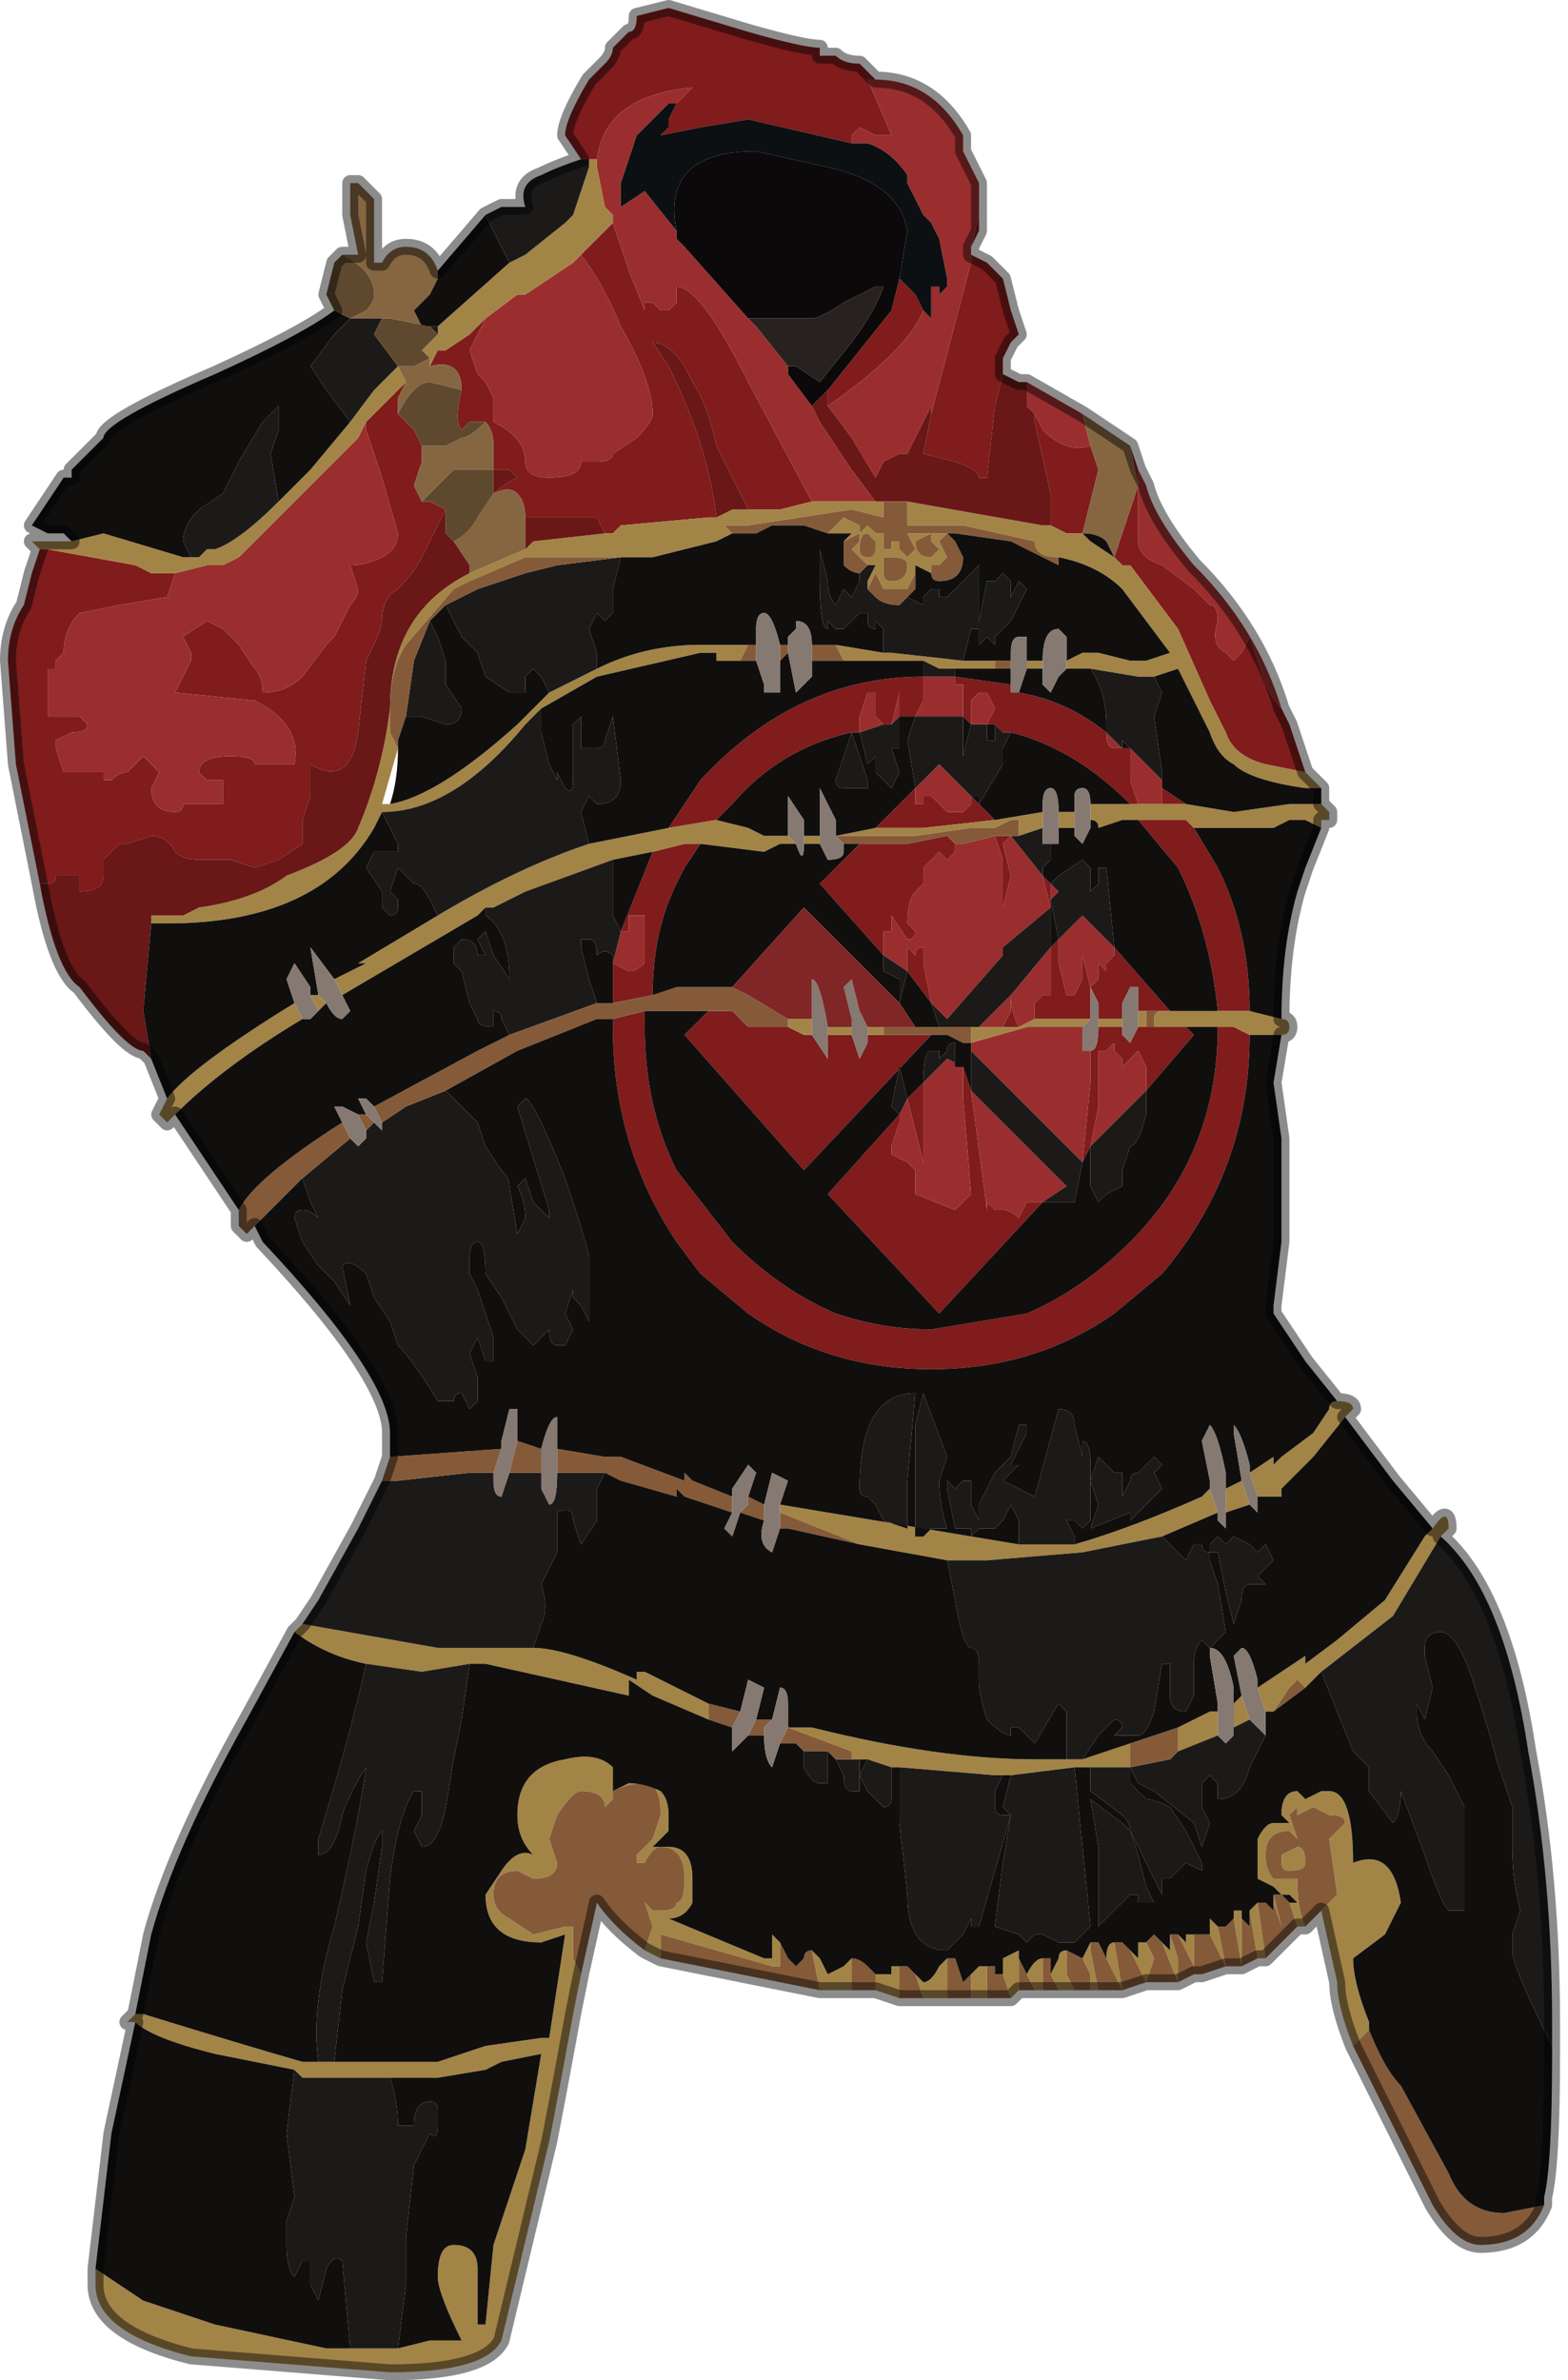<?xml version="1.0" encoding="UTF-8" standalone="no"?>
<svg xmlns:xlink="http://www.w3.org/1999/xlink" height="14.95px" width="9.85px" xmlns="http://www.w3.org/2000/svg">
  <g transform="matrix(1.0, 0.0, 0.0, 1.0, 4.6, 6.35)">
    <path d="M1.55 -5.0 L1.55 -4.95 1.55 -4.9 1.5 -4.8 1.55 -5.0 1.55 -5.0 1.55 -4.95 1.55 -5.0 M1.5 -4.75 L1.6 -4.7 1.7 -4.6 1.75 -4.4 1.8 -4.25 1.75 -4.2 1.7 -4.1 1.7 -4.0 1.65 -3.8 1.6 -3.35 1.55 -3.35 Q1.55 -3.4 1.4 -3.45 L1.2 -3.5 1.25 -3.75 1.25 -3.75 1.5 -4.7 1.5 -4.75 M2.5 -3.55 L2.55 -3.4 2.55 -3.3 2.5 -3.55 M3.45 -1.9 L3.5 -1.8 3.6 -1.5 3.35 -1.55 Q3.15 -1.6 3.1 -1.75 L3.0 -1.95 2.8 -2.4 2.5 -2.8 2.45 -2.8 2.4 -2.85 2.55 -3.3 2.55 -2.95 Q2.55 -2.85 2.7 -2.8 L2.9 -2.65 3.0 -2.55 Q3.05 -2.55 3.05 -2.45 3.0 -2.3 3.1 -2.25 L3.15 -2.2 3.2 -2.25 3.25 -2.35 3.35 -2.05 Q3.4 -1.95 3.45 -1.9 M-4.35 -0.8 L-4.5 -1.55 -4.55 -2.2 Q-4.55 -2.4 -4.45 -2.55 L-4.4 -2.75 -4.35 -2.9 -4.3 -2.9 -3.75 -2.8 -3.65 -2.75 -3.55 -2.75 -3.5 -2.75 -3.55 -2.6 -3.55 -2.6 -3.85 -2.55 -4.1 -2.5 Q-4.2 -2.4 -4.2 -2.25 L-4.25 -2.2 -4.25 -2.15 -4.3 -2.15 -4.3 -1.85 -4.1 -1.85 -4.05 -1.8 Q-4.05 -1.75 -4.15 -1.75 L-4.25 -1.7 -4.25 -1.65 -4.2 -1.5 -3.95 -1.5 -3.95 -1.45 -3.9 -1.45 Q-3.85 -1.5 -3.8 -1.5 L-3.7 -1.6 -3.6 -1.5 -3.65 -1.4 Q-3.65 -1.25 -3.5 -1.25 -3.45 -1.25 -3.45 -1.3 L-3.2 -1.3 -3.2 -1.45 -3.3 -1.45 -3.35 -1.5 Q-3.35 -1.6 -3.15 -1.6 -3.0 -1.6 -3.0 -1.55 L-2.75 -1.55 Q-2.7 -1.8 -3.0 -1.95 L-3.5 -2.0 -3.4 -2.2 -3.4 -2.25 -3.45 -2.35 -3.3 -2.45 -3.2 -2.4 -3.1 -2.3 -3.0 -2.15 Q-2.95 -2.1 -2.95 -2.0 -2.8 -2.0 -2.7 -2.1 L-2.55 -2.3 -2.5 -2.35 -2.45 -2.45 -2.4 -2.55 Q-2.35 -2.6 -2.35 -2.65 L-2.4 -2.8 Q-2.3 -2.8 -2.2 -2.85 -2.1 -2.9 -2.1 -3.0 L-2.2 -3.35 -2.3 -3.65 -2.3 -3.7 -2.05 -3.95 -2.05 -3.95 -2.1 -3.85 -2.1 -3.75 -2.0 -3.65 -1.95 -3.55 -1.95 -3.45 -2.0 -3.3 -1.95 -3.2 -1.9 -3.2 -1.8 -3.15 -1.95 -2.85 Q-2.0 -2.75 -2.1 -2.65 -2.2 -2.6 -2.2 -2.45 -2.2 -2.4 -2.3 -2.2 L-2.35 -1.75 Q-2.4 -1.4 -2.65 -1.55 L-2.65 -1.35 -2.7 -1.2 -2.7 -1.05 -2.85 -0.95 -3.0 -0.9 -3.15 -0.95 -3.35 -0.95 Q-3.45 -0.95 -3.5 -1.0 -3.55 -1.1 -3.65 -1.1 L-3.8 -1.05 -3.85 -1.05 -3.85 -1.05 -3.95 -0.95 -3.95 -0.85 Q-3.95 -0.75 -4.1 -0.75 L-4.1 -0.85 -4.15 -0.85 -4.25 -0.85 Q-4.25 -0.8 -4.3 -0.8 L-4.35 -0.8 M-0.95 -5.35 L-1.05 -5.5 Q-1.05 -5.6 -0.9 -5.85 L-0.85 -5.9 -0.8 -5.95 Q-0.75 -6.0 -0.75 -6.05 L-0.7 -6.1 -0.65 -6.15 Q-0.6 -6.15 -0.6 -6.25 L-0.4 -6.3 0.1 -6.15 Q0.45 -6.05 0.55 -6.05 L0.55 -6.0 0.6 -6.0 0.65 -6.0 Q0.7 -5.95 0.8 -5.95 L0.9 -5.85 0.85 -5.85 1.0 -5.5 0.95 -5.5 0.9 -5.5 0.8 -5.55 0.75 -5.5 0.75 -5.45 0.1 -5.6 -0.2 -5.55 -0.45 -5.5 -0.4 -5.55 -0.4 -5.6 -0.35 -5.7 -0.35 -5.7 -0.3 -5.75 -0.25 -5.8 Q-0.8 -5.75 -0.85 -5.35 L-0.95 -5.35 -0.95 -5.35 M1.2 -4.4 Q1.1 -4.15 0.6 -3.8 L0.6 -3.9 1.0 -4.4 1.05 -4.6 1.15 -4.5 1.2 -4.4 1.2 -4.4 M2.25 -3.55 L2.3 -3.4 2.2 -3.0 2.1 -3.0 2.0 -3.05 2.0 -3.1 2.0 -3.25 1.9 -3.7 1.9 -3.75 1.95 -3.65 Q2.1 -3.5 2.25 -3.55 M0.5 -3.2 L0.3 -3.15 0.15 -3.15 0.1 -3.15 -0.1 -3.55 Q-0.15 -3.8 -0.25 -3.95 L-0.3 -4.05 Q-0.4 -4.2 -0.5 -4.2 L-0.4 -4.05 -0.4 -4.05 Q-0.15 -3.55 -0.1 -3.1 L-0.15 -3.1 -0.7 -3.05 -0.75 -3.0 -0.8 -3.0 -0.85 -3.1 -1.3 -3.1 Q-1.3 -3.2 -1.35 -3.25 -1.4 -3.3 -1.5 -3.25 -1.45 -3.3 -1.35 -3.35 L-1.4 -3.4 -1.5 -3.4 -1.5 -3.55 Q-1.5 -3.65 -1.55 -3.7 L-1.6 -3.7 -1.65 -3.7 -1.7 -3.65 Q-1.75 -3.7 -1.7 -3.9 L-1.7 -3.9 Q-1.7 -4.1 -1.9 -4.05 L-1.9 -4.05 -1.85 -4.15 -1.8 -4.15 -1.65 -4.25 -1.55 -4.35 -1.65 -4.15 -1.6 -4.0 -1.55 -3.95 -1.5 -3.85 -1.5 -3.7 Q-1.3 -3.6 -1.3 -3.45 -1.3 -3.35 -1.15 -3.35 -0.95 -3.35 -0.95 -3.45 L-0.85 -3.45 Q-0.75 -3.45 -0.75 -3.5 L-0.6 -3.6 Q-0.5 -3.7 -0.5 -3.75 -0.5 -3.95 -0.7 -4.3 -0.8 -4.55 -0.95 -4.75 L-0.75 -4.95 -0.65 -4.65 -0.55 -4.4 -0.55 -4.45 -0.5 -4.45 -0.45 -4.4 -0.4 -4.4 -0.35 -4.45 -0.35 -4.55 -0.35 -4.55 Q-0.2 -4.55 0.1 -3.95 L0.5 -3.2 M1.75 -2.05 L1.75 -2.0 1.8 -2.0 Q2.1 -1.95 2.35 -1.75 2.35 -1.65 2.4 -1.65 L2.45 -1.65 2.5 -1.65 2.5 -1.45 2.55 -1.3 2.5 -1.3 Q2.15 -1.65 1.75 -1.75 L1.7 -1.75 1.65 -1.8 1.65 -1.8 1.6 -1.8 1.65 -1.9 1.6 -2.0 1.55 -2.0 1.5 -1.95 1.5 -1.8 1.45 -1.85 1.45 -2.05 1.4 -2.05 Q1.4 -2.05 1.4 -2.1 L1.75 -2.05 M1.2 -2.1 L1.2 -1.95 1.15 -1.85 1.05 -1.85 1.05 -1.95 1.05 -2.0 1.0 -1.8 0.95 -1.8 0.9 -1.85 0.9 -2.0 0.85 -2.0 0.8 -1.85 0.8 -1.75 0.75 -1.75 Q0.3 -1.65 0.0 -1.3 L-0.1 -1.2 -0.4 -1.15 -0.2 -1.45 Q0.4 -2.1 1.2 -2.1 M1.55 -1.3 L1.55 -1.3 1.65 -1.2 1.2 -1.15 0.9 -1.15 1.15 -1.4 1.15 -1.35 1.15 -1.3 1.2 -1.3 1.2 -1.35 1.25 -1.35 1.3 -1.3 1.35 -1.25 1.4 -1.25 1.45 -1.25 1.5 -1.3 1.5 -1.35 1.55 -1.3 M0.8 -1.05 L0.9 -1.05 1.1 -1.05 1.35 -1.1 1.4 -1.05 1.4 -1.05 1.4 -1.0 1.35 -0.95 1.3 -1.0 1.2 -0.9 1.2 -0.8 1.15 -0.75 1.15 -0.75 Q1.1 -0.7 1.1 -0.55 L1.15 -0.5 Q1.15 -0.45 1.1 -0.45 L1.1 -0.45 1.0 -0.6 1.0 -0.5 0.95 -0.5 0.95 -0.35 0.55 -0.8 0.8 -1.05 M1.65 -1.1 L1.75 -1.1 1.7 -1.05 1.75 -0.85 1.7 -0.65 1.7 -0.4 1.7 -0.35 1.7 -0.9 1.7 -0.95 1.65 -1.1 M-0.2 -1.05 L-0.3 -0.9 -0.35 -0.8 Q-0.5 -0.5 -0.5 -0.1 L-0.75 -0.05 -0.75 -0.3 -0.65 -0.25 Q-0.6 -0.25 -0.55 -0.3 L-0.55 -0.5 -0.55 -0.6 -0.65 -0.6 -0.65 -0.5 -0.7 -0.5 -0.5 -1.0 -0.3 -1.05 -0.25 -1.05 -0.2 -1.05 M1.1 -0.25 L1.1 -0.4 1.15 -0.35 Q1.15 -0.4 1.2 -0.4 L1.2 -0.3 1.25 -0.05 1.1 -0.25 M0.5 0.15 L0.6 0.3 0.6 0.15 0.75 0.15 0.8 0.3 0.85 0.2 0.85 0.15 0.95 0.15 1.0 0.15 1.15 0.15 1.2 0.15 1.25 0.15 0.45 1.0 -0.3 0.15 -0.15 0.0 0.0 0.0 0.1 0.1 0.25 0.1 0.3 0.1 0.35 0.1 0.45 0.15 0.5 0.15 M1.95 -0.85 L2.0 -0.8 2.0 -0.7 2.0 -0.65 1.95 -0.85 M2.4 -0.4 L2.75 0.0 2.7 0.0 2.7 0.0 2.6 0.0 2.55 0.0 2.55 -0.05 2.55 -0.15 2.5 -0.15 2.45 -0.05 2.45 0.05 2.3 0.05 2.3 -0.05 2.25 -0.15 2.25 0.05 2.05 0.05 2.0 0.05 1.9 0.05 1.9 -0.05 1.95 -0.1 2.0 -0.1 2.0 -0.4 2.05 -0.45 2.05 -0.3 2.1 -0.1 2.15 -0.1 2.2 -0.2 2.2 -0.35 Q2.25 -0.15 2.25 -0.15 L2.3 -0.2 2.3 -0.3 2.35 -0.25 2.35 -0.3 2.4 -0.35 2.4 -0.4 M3.05 0.0 Q3.0 -0.5 2.8 -0.9 L2.55 -1.2 2.6 -1.2 2.85 -1.2 2.9 -1.15 3.05 -0.9 Q3.25 -0.5 3.25 0.0 L3.05 0.0 M1.75 -0.1 L1.75 -0.1 Q1.75 0.0 1.8 0.1 L1.7 0.1 1.75 0.0 1.75 -0.1 M2.7 -1.4 L2.85 -1.3 2.7 -1.3 2.7 -1.4 M-0.55 0.0 L-0.55 0.1 Q-0.55 0.6 -0.35 1.0 L0.0 1.45 Q0.3 1.75 0.65 1.9 0.95 2.0 1.25 2.0 L1.85 1.9 Q2.2 1.75 2.5 1.45 3.05 0.9 3.05 0.1 L3.15 0.1 3.25 0.15 Q3.25 1.0 2.7 1.65 L2.4 1.9 Q1.9 2.25 1.25 2.25 0.6 2.25 0.1 1.9 L-0.2 1.65 -0.35 1.45 Q-0.75 0.85 -0.75 0.1 L-0.75 0.05 -0.55 0.0 M2.85 0.1 L2.9 0.15 2.6 0.5 2.6 0.35 2.55 0.25 2.45 0.35 2.45 0.3 2.4 0.25 2.4 0.2 2.35 0.25 2.3 0.25 2.3 0.6 2.25 0.85 2.2 0.95 2.25 0.45 2.25 0.25 Q2.3 0.25 2.3 0.1 L2.35 0.1 2.45 0.1 2.45 0.15 2.5 0.2 2.55 0.1 2.6 0.1 2.65 0.1 2.85 0.1 M1.95 1.2 L1.3 1.9 0.6 1.15 1.05 0.65 1.05 0.7 1.0 0.85 1.0 0.9 1.1 0.95 1.15 1.0 1.15 1.15 1.4 1.25 1.5 1.15 1.45 0.55 1.45 0.35 1.5 0.5 1.6 1.25 1.6 1.2 1.65 1.25 1.7 1.25 Q1.75 1.25 1.8 1.3 L1.85 1.2 1.9 1.2 1.95 1.2 M1.1 0.55 L1.2 0.45 1.2 0.95 1.1 0.55 M1.8 2.0 L1.8 2.0" fill="#801c1c" fill-rule="evenodd" stroke="none"/>
    <path d="M0.9 -5.85 L0.9 -5.85 Q1.25 -5.85 1.45 -5.5 L1.45 -5.4 1.5 -5.3 1.55 -5.2 1.55 -5.1 1.55 -5.0 1.55 -5.0 1.55 -5.1 1.55 -5.0 1.5 -4.8 1.5 -4.75 1.5 -4.7 1.25 -3.75 1.25 -3.8 1.1 -3.5 1.05 -3.5 0.95 -3.45 0.9 -3.35 0.75 -3.6 0.6 -3.8 Q1.1 -4.15 1.2 -4.4 L1.25 -4.35 1.25 -4.4 1.25 -4.55 1.3 -4.55 1.3 -4.5 1.35 -4.55 1.35 -4.6 1.3 -4.85 1.25 -4.95 1.2 -5.0 1.1 -5.2 1.1 -5.25 Q1.0 -5.4 0.85 -5.45 L0.75 -5.45 0.75 -5.5 0.8 -5.55 0.9 -5.5 0.95 -5.5 1.0 -5.5 0.85 -5.85 0.9 -5.85 M1.85 -3.95 L2.2 -3.75 2.25 -3.55 Q2.1 -3.5 1.95 -3.65 L1.9 -3.75 1.85 -3.8 1.85 -3.95 M2.55 -3.4 L2.6 -3.3 Q2.65 -3.1 2.9 -2.8 3.3 -2.4 3.45 -1.9 3.4 -1.95 3.35 -2.05 L3.25 -2.35 3.2 -2.25 3.15 -2.2 3.1 -2.25 Q3.0 -2.3 3.05 -2.45 3.05 -2.55 3.0 -2.55 L2.9 -2.65 2.7 -2.8 Q2.55 -2.85 2.55 -2.95 L2.55 -3.3 2.55 -3.4 M-0.35 -5.7 L-0.4 -5.7 -0.6 -5.5 -0.7 -5.2 -0.7 -5.05 -0.55 -5.15 -0.35 -4.9 -0.35 -4.85 -0.3 -4.8 0.1 -4.35 0.15 -4.3 0.35 -4.05 0.35 -4.0 0.5 -3.8 0.55 -3.7 0.75 -3.4 0.9 -3.2 0.85 -3.2 0.5 -3.2 0.5 -3.2 0.1 -3.95 Q-0.2 -4.55 -0.35 -4.55 L-0.35 -4.55 -0.35 -4.45 -0.4 -4.4 -0.45 -4.4 -0.5 -4.45 -0.55 -4.45 -0.55 -4.4 -0.65 -4.65 -0.75 -4.95 -0.75 -5.0 -0.8 -5.05 -0.85 -5.3 -0.85 -5.3 -0.85 -5.35 Q-0.8 -5.75 -0.25 -5.8 L-0.3 -5.75 -0.35 -5.7 M1.4 -2.1 Q1.4 -2.05 1.4 -2.05 L1.45 -2.05 1.45 -1.85 1.25 -1.85 1.15 -1.85 1.2 -1.95 1.2 -2.1 1.25 -2.1 1.4 -2.1 M1.5 -1.8 L1.5 -1.95 1.55 -2.0 1.6 -2.0 1.65 -1.9 1.6 -1.8 1.5 -1.8 M2.55 -1.3 L2.5 -1.45 2.5 -1.65 2.7 -1.45 2.7 -1.4 2.7 -1.3 2.6 -1.3 2.55 -1.3 M2.45 -1.65 L2.4 -1.65 Q2.35 -1.65 2.35 -1.75 L2.45 -1.65 M1.0 -1.8 L1.05 -2.0 1.05 -1.95 1.05 -1.85 1.0 -1.8 M1.15 -1.4 L1.3 -1.55 1.5 -1.35 1.5 -1.3 1.45 -1.25 1.4 -1.25 1.35 -1.25 1.3 -1.3 1.25 -1.35 1.2 -1.35 1.2 -1.3 1.15 -1.3 1.15 -1.35 1.15 -1.4 M0.8 -1.75 L0.8 -1.85 0.85 -2.0 0.9 -2.0 0.9 -1.85 0.95 -1.8 0.8 -1.75 M1.4 -1.05 L1.45 -1.05 1.65 -1.1 1.7 -0.95 1.7 -0.9 1.7 -0.35 1.35 0.05 1.25 -0.05 1.2 -0.3 1.2 -0.4 Q1.15 -0.4 1.15 -0.35 L1.1 -0.4 1.1 -0.25 0.95 -0.35 0.95 -0.5 1.0 -0.5 1.0 -0.6 1.1 -0.45 1.1 -0.45 Q1.15 -0.45 1.15 -0.5 L1.1 -0.55 Q1.1 -0.7 1.15 -0.75 L1.15 -0.75 1.2 -0.8 1.2 -0.9 1.3 -1.0 1.35 -0.95 1.4 -1.0 1.4 -1.05 1.4 -1.05 M1.7 -0.4 L1.7 -0.65 1.75 -0.85 1.7 -1.05 1.75 -1.1 1.95 -0.85 2.0 -0.65 1.7 -0.4 M2.0 -0.7 L2.0 -0.8 2.05 -0.75 2.0 -0.7 M2.05 -0.45 L2.2 -0.6 2.4 -0.4 2.4 -0.35 2.35 -0.3 2.35 -0.25 2.3 -0.3 2.3 -0.2 2.25 -0.15 Q2.25 -0.15 2.2 -0.35 L2.2 -0.2 2.15 -0.1 2.1 -0.1 2.05 -0.3 2.05 -0.45 M2.0 -0.4 L2.0 -0.1 1.95 -0.1 1.9 -0.05 1.9 0.05 1.8 0.1 Q1.75 0.0 1.75 -0.1 L1.75 0.0 1.7 0.1 1.55 0.1 1.75 -0.1 2.0 -0.4 M-0.95 -4.75 Q-0.8 -4.55 -0.7 -4.3 -0.5 -3.95 -0.5 -3.75 -0.5 -3.7 -0.6 -3.6 L-0.75 -3.5 Q-0.75 -3.45 -0.85 -3.45 L-0.95 -3.45 Q-0.95 -3.35 -1.15 -3.35 -1.3 -3.35 -1.3 -3.45 -1.3 -3.6 -1.5 -3.7 L-1.5 -3.85 -1.55 -3.95 -1.6 -4.0 -1.65 -4.15 -1.55 -4.35 -1.35 -4.5 -1.3 -4.5 -1.0 -4.7 -0.95 -4.75 M-3.5 -2.75 L-3.3 -2.8 -3.2 -2.8 -3.1 -2.85 -3.1 -2.85 -3.0 -2.95 -2.7 -3.25 -2.35 -3.6 -2.3 -3.7 -2.3 -3.65 -2.2 -3.35 -2.1 -3.0 Q-2.1 -2.9 -2.2 -2.85 -2.3 -2.8 -2.4 -2.8 L-2.35 -2.65 Q-2.35 -2.6 -2.4 -2.55 L-2.45 -2.45 -2.5 -2.35 -2.55 -2.3 -2.7 -2.1 Q-2.8 -2.0 -2.95 -2.0 -2.95 -2.1 -3.0 -2.15 L-3.1 -2.3 -3.2 -2.4 -3.3 -2.45 -3.45 -2.35 -3.4 -2.25 -3.4 -2.2 -3.5 -2.0 -3.0 -1.95 Q-2.7 -1.8 -2.75 -1.55 L-3.0 -1.55 Q-3.0 -1.6 -3.15 -1.6 -3.35 -1.6 -3.35 -1.5 L-3.3 -1.45 -3.2 -1.45 -3.2 -1.3 -3.45 -1.3 Q-3.45 -1.25 -3.5 -1.25 -3.65 -1.25 -3.65 -1.4 L-3.6 -1.5 -3.7 -1.6 -3.8 -1.5 Q-3.85 -1.5 -3.9 -1.45 L-3.95 -1.45 -3.95 -1.5 -4.2 -1.5 -4.25 -1.65 -4.25 -1.7 -4.15 -1.75 Q-4.05 -1.75 -4.05 -1.8 L-4.1 -1.85 -4.3 -1.85 -4.3 -2.15 -4.25 -2.15 -4.25 -2.2 -4.2 -2.25 Q-4.2 -2.4 -4.1 -2.5 L-3.85 -2.55 -3.55 -2.6 -3.55 -2.6 -3.5 -2.75 M-3.4 -2.85 L-3.4 -2.85 -3.45 -2.85 -3.4 -2.85 -3.4 -2.85 M-0.7 -0.5 L-0.65 -0.5 -0.65 -0.6 -0.55 -0.6 -0.55 -0.5 -0.55 -0.3 Q-0.6 -0.25 -0.65 -0.25 L-0.75 -0.3 -0.7 -0.5 M1.5 0.25 L1.5 0.2 1.85 0.1 2.2 0.1 2.2 0.25 2.25 0.25 2.25 0.45 2.2 0.95 1.5 0.25 M2.25 0.85 L2.3 0.6 2.3 0.25 2.35 0.25 2.4 0.2 2.4 0.25 2.45 0.3 2.45 0.35 2.55 0.25 2.6 0.35 2.6 0.5 2.25 0.85 M1.45 0.35 L1.45 0.55 1.5 1.15 1.4 1.25 1.15 1.15 1.15 1.0 1.1 0.95 1.0 0.9 1.0 0.85 1.05 0.7 1.05 0.65 1.1 0.55 1.2 0.95 1.2 0.45 1.35 0.3 1.45 0.35 M1.95 1.2 L1.9 1.2 1.85 1.2 1.8 1.3 Q1.75 1.25 1.7 1.25 L1.65 1.25 1.6 1.2 1.6 1.25 1.5 0.5 2.1 1.1 1.95 1.2" fill="#9a2e2e" fill-rule="evenodd" stroke="none"/>
    <path d="M2.2 -3.75 L2.2 -3.75 2.5 -3.55 2.55 -3.3 2.4 -2.85 2.35 -2.95 Q2.3 -3.0 2.2 -3.0 L2.3 -3.4 2.25 -3.55 2.2 -3.75 M-2.45 -4.75 L-2.35 -4.75 -2.4 -5.0 -2.4 -5.2 -2.35 -5.2 -2.25 -5.1 -2.25 -4.7 -2.2 -4.7 Q-2.15 -4.8 -2.05 -4.8 -1.9 -4.8 -1.85 -4.65 L-1.85 -4.6 -1.9 -4.5 -2.0 -4.4 -1.95 -4.3 -1.9 -4.3 -2.15 -4.35 -2.2 -4.35 -2.2 -4.35 -2.25 -4.35 -2.35 -4.35 -2.4 -4.35 -2.3 -4.4 Q-2.25 -4.45 -2.25 -4.5 -2.25 -4.65 -2.45 -4.75 M-1.3 -2.9 L-1.65 -2.75 -1.65 -2.8 -1.75 -2.95 Q-1.65 -3.0 -1.6 -3.1 L-1.5 -3.25 Q-1.4 -3.3 -1.35 -3.25 -1.3 -3.2 -1.3 -3.1 L-1.3 -2.9 M-1.9 -4.05 L-1.9 -4.05 Q-1.7 -4.1 -1.7 -3.9 L-1.7 -3.9 -1.9 -3.95 Q-2.0 -3.95 -2.1 -3.75 L-2.1 -3.85 -2.05 -3.95 -2.05 -3.95 -2.1 -4.05 -2.1 -4.05 -2.0 -4.05 -1.9 -4.1 -1.9 -4.05 M-1.55 -3.7 Q-1.5 -3.65 -1.5 -3.55 L-1.5 -3.4 -1.75 -3.4 -1.95 -3.2 -2.0 -3.3 -1.95 -3.45 -1.95 -3.55 -1.8 -3.55 -1.7 -3.6 Q-1.65 -3.6 -1.55 -3.7 M-1.85 -4.25 L-1.85 -4.25 -1.95 -4.15 -1.85 -4.25" fill="#856641" fill-rule="evenodd" stroke="none"/>
    <path d="M3.6 -1.5 L3.7 -1.4 3.6 -1.4 Q3.25 -1.45 3.15 -1.55 3.05 -1.6 3.0 -1.75 L2.8 -2.15 2.65 -2.1 2.55 -2.1 2.25 -2.15 2.2 -2.15 2.15 -2.15 2.1 -2.15 2.1 -2.2 2.2 -2.25 2.3 -2.25 2.5 -2.2 2.6 -2.2 2.75 -2.25 2.45 -2.65 Q2.3 -2.8 2.05 -2.85 L2.05 -2.85 Q1.9 -2.85 1.9 -2.95 L1.45 -3.05 1.35 -3.05 1.1 -3.05 1.1 -3.2 1.95 -3.05 1.95 -3.05 2.0 -3.05 2.0 -3.1 2.0 -3.05 2.1 -3.0 2.2 -3.0 2.25 -2.95 2.4 -2.85 2.45 -2.8 2.5 -2.8 2.8 -2.4 3.0 -1.95 3.1 -1.75 Q3.15 -1.6 3.35 -1.55 L3.6 -1.5 M3.7 -1.3 L3.75 -1.25 3.75 -1.2 3.7 -1.2 3.7 -1.15 3.6 -1.2 3.5 -1.2 3.4 -1.15 3.15 -1.15 2.9 -1.15 2.85 -1.2 2.6 -1.2 2.55 -1.2 2.45 -1.2 2.3 -1.15 Q2.3 -1.2 2.25 -1.2 L2.25 -1.2 2.25 -1.3 2.3 -1.3 2.5 -1.3 2.55 -1.3 2.6 -1.3 2.7 -1.3 2.85 -1.3 3.15 -1.25 3.5 -1.3 3.65 -1.3 3.7 -1.3 M3.45 0.05 Q3.5 0.05 3.5 0.1 3.5 0.15 3.45 0.15 L3.25 0.15 3.15 0.1 3.05 0.1 2.85 0.1 2.65 0.1 2.65 0.05 Q2.65 0.0 2.7 0.0 L2.75 0.0 2.95 0.0 3.05 0.0 3.25 0.0 3.45 0.05 M3.8 2.45 Q3.9 2.45 3.9 2.5 L3.85 2.55 3.65 2.8 3.5 2.95 3.45 3.0 3.45 3.05 3.4 3.05 3.35 3.05 3.3 3.05 3.25 2.9 3.4 2.8 3.4 2.85 3.45 2.8 3.65 2.65 3.75 2.5 Q3.75 2.45 3.8 2.45 M4.4 3.25 Q4.5 3.1 4.5 3.25 L4.45 3.3 4.15 3.8 3.7 4.15 3.65 4.2 3.6 4.25 3.55 4.2 3.5 4.25 3.4 4.4 3.35 4.4 3.3 4.25 3.6 4.05 3.6 4.1 3.8 3.95 4.1 3.7 4.35 3.3 4.4 3.25 M3.9 6.5 Q3.8 6.25 3.8 6.1 L3.7 5.65 3.8 5.55 3.75 5.2 3.85 5.1 Q3.85 5.05 3.75 5.05 L3.65 5.0 3.55 5.05 3.55 5.0 3.5 5.05 3.55 5.2 Q3.5 5.15 3.5 5.15 3.35 5.15 3.35 5.3 3.35 5.4 3.4 5.45 L3.45 5.45 3.55 5.45 Q3.55 5.65 3.6 5.75 L3.55 5.75 3.5 5.6 3.55 5.6 3.5 5.55 3.45 5.55 3.4 5.5 3.3 5.45 3.3 5.2 Q3.35 5.1 3.4 5.1 L3.5 5.1 3.45 5.05 Q3.45 4.9 3.55 4.9 L3.6 4.95 3.7 4.9 3.75 4.9 Q3.9 4.9 3.9 5.35 4.15 5.25 4.2 5.6 L4.1 5.8 3.9 5.95 Q3.9 6.1 4.0 6.35 L4.0 6.4 3.9 6.5 M3.35 5.95 L3.3 5.95 3.25 5.65 3.3 5.6 3.35 5.95 M2.3 6.15 L2.25 6.15 2.25 6.05 2.2 5.95 2.25 5.85 2.25 5.9 2.3 6.15 M2.15 6.15 L2.05 6.15 2.0 6.05 2.05 5.95 Q2.05 5.9 2.1 5.9 L2.1 6.05 2.15 6.15 M1.95 6.15 L1.9 6.15 1.85 6.05 1.8 5.95 1.85 6.05 Q1.9 5.95 1.95 5.95 L1.95 6.15 M1.8 6.15 L1.75 6.2 1.7 6.05 1.7 5.95 1.8 5.9 1.8 6.15 M1.6 6.2 L1.5 6.2 1.5 6.05 1.55 6.0 1.6 6.0 1.6 6.2 M1.35 6.2 L1.2 6.2 1.15 6.05 1.2 6.1 Q1.25 6.1 1.3 6.0 L1.35 5.95 1.35 6.2 M1.05 6.2 L0.9 6.15 0.9 6.05 0.95 6.05 1.0 6.05 1.0 6.0 1.05 6.0 1.05 6.2 M0.75 6.15 L0.55 6.15 0.5 5.9 0.55 5.95 0.6 6.05 0.7 6.0 0.75 5.95 0.75 6.15 M-0.45 5.95 L-0.55 5.9 -0.5 5.75 -0.55 5.6 -0.5 5.65 -0.45 5.65 Q-0.35 5.65 -0.35 5.6 -0.3 5.6 -0.3 5.45 -0.3 5.25 -0.45 5.25 -0.5 5.25 -0.55 5.35 L-0.6 5.35 -0.6 5.3 -0.5 5.2 -0.45 5.05 Q-0.45 4.85 -0.55 4.85 -0.65 4.85 -0.75 4.9 L-0.75 5.0 -0.75 4.95 -0.8 5.0 Q-0.8 4.9 -0.95 4.9 -1.0 4.9 -1.1 5.05 L-1.15 5.2 -1.1 5.35 Q-1.1 5.45 -1.25 5.45 L-1.35 5.4 Q-1.5 5.4 -1.5 5.55 -1.5 5.65 -1.4 5.7 L-1.25 5.8 -1.05 5.75 -1.0 5.75 -1.0 5.95 -0.95 6.05 -1.0 6.3 Q-1.1 6.85 -1.15 7.1 L-1.45 8.35 Q-1.55 8.55 -2.15 8.55 L-3.4 8.45 Q-4.0 8.3 -4.0 8.0 L-4.0 7.9 -3.7 8.1 -3.25 8.25 -2.55 8.4 -2.4 8.4 -2.25 8.4 -2.1 8.4 -1.9 8.35 -1.7 8.35 Q-1.85 8.05 -1.85 7.95 -1.85 7.75 -1.75 7.75 -1.6 7.75 -1.6 7.9 L-1.6 8.25 -1.55 8.25 -1.5 7.75 -1.3 7.15 -1.2 6.55 -1.45 6.6 -1.55 6.65 -1.85 6.7 -2.15 6.7 -2.25 6.7 -2.25 6.7 -2.7 6.7 -2.75 6.65 -3.25 6.55 Q-3.65 6.45 -3.75 6.35 L-3.8 6.35 -3.75 6.3 -3.7 6.3 Q-3.05 6.5 -2.7 6.6 L-2.6 6.6 -2.5 6.6 -2.25 6.6 -2.25 6.6 -1.85 6.6 -1.55 6.5 -1.2 6.45 -1.15 6.45 -1.05 5.8 -1.2 5.85 Q-1.55 5.85 -1.55 5.55 L-1.45 5.4 Q-1.35 5.25 -1.25 5.3 -1.35 5.2 -1.35 5.05 -1.35 4.75 -1.05 4.7 -0.85 4.65 -0.75 4.75 L-0.75 4.9 -0.65 4.85 Q-0.55 4.85 -0.45 4.9 -0.4 4.95 -0.4 5.05 L-0.4 5.15 -0.5 5.25 -0.4 5.25 Q-0.25 5.25 -0.25 5.45 L-0.25 5.6 Q-0.3 5.7 -0.4 5.7 L0.2 5.95 0.25 5.95 0.25 5.8 0.3 5.85 0.3 6.0 0.25 6.0 -0.45 5.8 -0.45 5.95 M-2.75 3.9 L-2.7 3.85 -1.85 4.0 -1.25 4.0 -1.25 4.0 Q-1.05 4.0 -0.6 4.2 L-0.6 4.15 -0.55 4.15 -0.15 4.35 -0.15 4.45 -0.5 4.3 -0.65 4.2 -0.65 4.3 -1.55 4.1 -1.65 4.1 -1.95 4.15 -2.3 4.1 Q-2.55 4.05 -2.75 3.9 M-3.5 0.65 L-3.55 0.7 -3.6 0.65 -3.55 0.55 Q-3.4 0.35 -2.75 -0.05 L-2.7 0.05 Q-3.2 0.35 -3.5 0.65 M-4.35 -2.9 L-4.4 -2.95 -4.15 -2.95 -3.95 -3.0 -3.45 -2.85 -3.4 -2.85 -3.4 -2.85 -3.35 -2.85 -3.3 -2.9 -3.25 -2.9 Q-3.1 -2.95 -2.85 -3.2 L-2.65 -3.4 -2.4 -3.7 -2.25 -3.9 -2.15 -4.0 -2.1 -4.05 -2.05 -3.95 -2.3 -3.7 -2.35 -3.6 -2.7 -3.25 -3.0 -2.95 -3.1 -2.85 -3.1 -2.85 -3.2 -2.8 -3.3 -2.8 -3.5 -2.75 -3.55 -2.75 -3.65 -2.75 -3.75 -2.8 -4.3 -2.9 -4.35 -2.9 M1.25 -2.75 L1.15 -2.8 1.15 -2.7 1.15 -2.75 1.1 -2.65 1.0 -2.65 0.95 -2.65 0.9 -2.75 0.85 -2.65 0.85 -2.7 0.9 -2.8 0.85 -2.8 0.85 -2.8 0.85 -2.8 0.8 -2.85 0.75 -2.9 0.8 -2.95 0.8 -3.0 0.7 -2.95 0.7 -2.95 Q0.75 -3.0 0.75 -3.0 L0.75 -3.0 0.6 -3.0 0.65 -3.05 0.7 -3.1 0.8 -3.05 0.8 -3.0 0.85 -3.05 0.9 -3.0 0.95 -3.0 0.95 -2.9 0.95 -2.9 1.0 -2.9 1.0 -2.95 1.05 -2.95 1.05 -2.9 1.1 -2.85 1.1 -2.85 1.15 -2.9 1.1 -3.0 1.1 -3.0 1.2 -3.0 1.35 -3.0 1.3 -2.95 1.35 -2.85 1.3 -2.8 1.25 -2.8 1.25 -2.75 M1.45 -2.2 L1.65 -2.2 1.65 -2.15 1.4 -2.15 1.3 -2.15 1.2 -2.2 0.7 -2.2 0.65 -2.3 0.95 -2.25 1.0 -2.25 1.45 -2.2 1.45 -2.2 M1.85 -2.2 L1.95 -2.2 1.95 -2.15 1.85 -2.15 1.85 -2.2 M0.95 -3.2 L0.95 -3.1 0.75 -3.15 0.1 -3.05 0.1 -3.05 -0.1 -3.05 -0.05 -3.05 0.0 -3.0 -0.1 -2.95 -0.5 -2.85 -0.55 -2.85 -0.7 -2.85 -0.8 -2.85 -0.95 -2.85 -1.3 -2.85 -1.65 -2.7 -1.75 -2.65 -2.05 -2.3 Q-2.15 -2.15 -2.15 -1.9 L-2.15 -1.75 -2.1 -1.65 -2.2 -1.3 -2.15 -1.3 Q-1.85 -1.35 -1.35 -1.8 L-1.15 -2.0 -0.85 -2.15 Q-0.55 -2.3 -0.2 -2.3 L-0.1 -2.3 -0.1 -2.3 0.1 -2.3 0.05 -2.2 -0.1 -2.2 -0.1 -2.25 -0.2 -2.25 -0.85 -2.1 -0.85 -2.1 -1.2 -1.9 -1.3 -1.8 Q-1.75 -1.25 -2.2 -1.25 L-2.2 -1.25 -2.25 -1.15 Q-2.6 -0.55 -3.55 -0.55 L-3.65 -0.55 -3.65 -0.55 -3.65 -0.6 -3.45 -0.6 -3.35 -0.65 Q-3.0 -0.7 -2.8 -0.85 -2.4 -1.0 -2.35 -1.15 -2.2 -1.5 -2.15 -1.9 -2.15 -2.5 -1.65 -2.75 L-1.3 -2.9 -1.25 -2.95 -0.8 -3.0 -0.75 -3.0 -0.7 -3.05 -0.15 -3.1 -0.1 -3.1 0.0 -3.15 0.0 -3.15 0.1 -3.15 0.15 -3.15 0.3 -3.15 0.5 -3.2 0.5 -3.2 0.85 -3.2 0.9 -3.2 0.95 -3.2 M-0.7 -2.85 L-0.7 -2.85 M1.0 -2.85 L0.95 -2.85 0.95 -2.75 Q0.95 -2.7 1.0 -2.7 1.1 -2.7 1.1 -2.8 1.1 -2.85 1.0 -2.85 M0.8 -2.9 Q0.8 -2.85 0.85 -2.85 0.9 -2.85 0.9 -2.9 L0.9 -2.95 0.85 -3.0 Q0.8 -3.0 0.8 -2.9 M1.25 -2.85 L1.3 -2.9 1.25 -2.95 1.25 -3.0 1.15 -2.95 1.15 -2.95 Q1.15 -2.85 1.25 -2.85 L1.25 -2.85 M-0.1 -1.2 L0.1 -1.15 0.2 -1.1 0.25 -1.1 0.25 -1.1 0.35 -1.1 0.4 -1.05 0.3 -1.05 0.2 -1.0 -0.2 -1.05 -0.25 -1.05 -0.3 -1.05 -0.5 -1.0 -0.75 -0.95 -1.3 -0.75 Q-1.4 -0.7 -1.5 -0.65 L-1.55 -0.65 -1.6 -0.6 -2.45 -0.1 -2.5 -0.2 -2.3 -0.3 -2.35 -0.3 -1.85 -0.6 Q-1.35 -0.9 -0.9 -1.05 L-0.9 -1.05 -0.4 -1.15 -0.1 -1.2 M0.45 -1.1 L0.55 -1.1 0.55 -1.05 0.45 -1.05 0.45 -1.1 M0.65 -1.1 L0.9 -1.15 1.2 -1.15 1.65 -1.2 1.95 -1.25 1.95 -1.15 1.8 -1.1 1.8 -1.2 1.75 -1.2 1.65 -1.15 1.5 -1.15 1.15 -1.1 0.65 -1.1 0.65 -1.1 M2.05 -1.15 L2.05 -1.25 2.15 -1.25 2.15 -1.15 2.05 -1.15 M0.5 0.05 L0.5 0.15 0.45 0.15 0.35 0.1 0.35 0.05 0.5 0.05 M0.6 0.15 L0.6 0.1 0.75 0.1 0.75 0.15 0.6 0.15 M0.85 0.1 L0.95 0.1 0.95 0.15 0.85 0.15 0.85 0.1 M1.9 0.05 L2.0 0.05 2.05 0.05 2.25 0.05 2.2 0.1 1.85 0.1 1.5 0.2 1.5 0.1 1.55 0.1 1.7 0.1 1.8 0.1 1.9 0.05 M2.3 0.05 L2.45 0.05 2.45 0.1 2.35 0.1 2.3 0.1 2.3 0.05 M2.55 0.0 L2.6 0.0 2.6 0.1 2.55 0.1 2.55 0.0 M-0.85 -5.35 L-0.85 -5.3 -0.85 -5.3 -0.8 -5.05 -0.75 -5.0 -0.75 -4.95 -0.95 -4.75 -1.0 -4.7 -1.3 -4.5 -1.35 -4.5 -1.55 -4.35 -1.65 -4.25 -1.8 -4.15 -1.85 -4.15 -1.9 -4.05 -1.9 -4.1 -1.95 -4.15 -1.85 -4.25 -1.85 -4.25 -1.85 -4.3 -1.4 -4.7 -1.3 -4.75 -1.05 -4.95 -1.0 -5.0 Q-0.95 -5.15 -0.9 -5.3 L-0.9 -5.35 -0.95 -5.35 -0.85 -5.35 M-3.45 -2.85 L-3.45 -2.85 M-2.65 -0.1 L-2.6 -0.1 -2.55 -0.05 -2.6 0.0 -2.65 -0.1 M0.3 3.1 L1.8 3.35 1.85 3.35 2.15 3.35 Q2.5 3.25 2.95 3.05 L3.0 3.0 3.05 3.15 2.7 3.3 2.2 3.4 1.6 3.45 1.35 3.45 0.8 3.35 0.3 3.15 0.3 3.1 M3.1 3.0 L3.2 2.95 3.25 3.1 3.1 3.15 3.1 3.0 M2.35 5.95 Q2.35 5.85 2.4 5.85 L2.45 6.15 2.35 5.95 M2.5 5.9 L2.55 5.95 2.55 5.85 2.6 5.85 2.65 5.95 2.6 6.1 2.5 5.9 M2.7 5.85 L2.75 5.9 2.75 5.8 2.8 5.95 2.8 6.1 2.7 5.85 M2.8 5.8 L2.85 5.85 2.85 5.8 2.9 5.8 2.9 6.0 2.8 5.8 M3.0 5.8 L3.0 5.7 3.05 5.75 3.1 6.0 3.05 5.9 3.0 5.8 M3.15 5.7 L3.15 5.65 3.2 5.65 3.2 6.0 3.15 5.7 M3.4 5.6 L3.4 5.55 3.45 5.75 3.4 5.6 M0.35 4.5 L0.5 4.5 Q1.3 4.7 1.9 4.7 L2.15 4.7 2.2 4.7 2.5 4.6 2.5 4.75 2.45 4.75 2.25 4.75 2.15 4.75 1.75 4.8 1.7 4.8 1.65 4.8 1.05 4.75 1.0 4.75 0.85 4.7 0.8 4.7 0.75 4.7 0.75 4.65 0.35 4.5 M-0.4 5.7 L-0.4 5.7 -0.4 5.7 M2.8 4.5 L3.0 4.4 3.05 4.4 3.05 4.55 2.8 4.65 2.8 4.5 M3.15 4.35 L3.2 4.3 3.25 4.45 3.15 4.5 3.15 4.35 M2.45 4.75 L2.45 4.75 M3.45 5.3 L3.55 5.25 Q3.6 5.25 3.6 5.35 3.6 5.4 3.5 5.4 3.45 5.4 3.45 5.35 L3.45 5.3" fill="#a38447" fill-rule="evenodd" stroke="none"/>
    <path d="M4.45 3.3 Q4.85 3.65 5.0 4.65 5.15 5.45 5.15 6.35 L5.15 6.5 Q4.9 6.0 4.9 5.9 L4.9 5.8 4.95 5.65 Q4.9 5.45 4.9 5.25 L4.9 5.0 4.8 4.7 Q4.75 4.5 4.65 4.2 4.55 3.9 4.45 3.9 4.35 3.9 4.35 4.0 L4.35 4.05 4.4 4.25 4.35 4.45 4.3 4.35 4.3 4.4 Q4.3 4.55 4.4 4.65 L4.5 4.8 4.6 5.0 4.6 5.65 4.5 5.65 Q4.45 5.6 4.35 5.3 L4.2 4.9 Q4.2 5.05 4.15 5.1 L4.0 4.9 4.0 4.75 3.9 4.65 3.8 4.4 3.7 4.15 4.15 3.8 4.45 3.3 M-2.7 3.85 L-2.6 3.7 -2.35 3.25 -2.3 3.15 -2.2 2.95 -2.1 2.95 -1.65 2.9 -1.5 2.9 -1.5 2.95 Q-1.5 3.05 -1.45 3.05 L-1.4 2.9 -1.25 2.9 -1.2 2.9 -1.2 3.0 -1.15 3.1 Q-1.1 3.1 -1.1 2.9 L-1.1 2.9 -0.95 2.9 -0.8 2.9 -0.85 3.0 -0.85 3.2 -0.95 3.35 -1.0 3.2 Q-1.0 3.1 -1.1 3.15 L-1.1 3.4 -1.15 3.5 -1.2 3.6 Q-1.15 3.75 -1.2 3.85 L-1.25 4.0 -1.25 4.0 -1.85 4.0 -2.7 3.85 M-1.55 -5.0 L-1.45 -5.05 -1.3 -5.05 Q-1.35 -5.2 -1.2 -5.25 -1.1 -5.3 -0.95 -5.35 L-0.9 -5.35 -0.9 -5.3 Q-0.95 -5.15 -1.0 -5.0 L-1.05 -4.95 -1.3 -4.75 -1.4 -4.7 -1.55 -5.0 M1.1 -2.6 L1.2 -2.55 1.2 -2.6 1.25 -2.65 1.3 -2.65 1.3 -2.6 1.35 -2.6 1.45 -2.7 1.55 -2.8 1.55 -2.65 1.55 -2.45 1.6 -2.7 1.6 -2.7 1.65 -2.7 1.65 -2.7 1.7 -2.75 1.75 -2.7 1.75 -2.6 1.8 -2.7 1.85 -2.65 1.75 -2.45 1.65 -2.35 1.65 -2.3 1.6 -2.35 1.6 -2.35 1.55 -2.3 1.55 -2.4 1.5 -2.4 Q1.5 -2.4 1.45 -2.2 L1.45 -2.2 1.0 -2.25 0.95 -2.25 0.95 -2.4 0.9 -2.45 0.9 -2.4 Q0.85 -2.4 0.85 -2.45 L0.85 -2.5 0.8 -2.5 0.7 -2.4 0.65 -2.4 0.6 -2.45 0.6 -2.4 Q0.55 -2.4 0.55 -2.7 L0.55 -2.9 0.6 -2.7 Q0.6 -2.6 0.65 -2.55 L0.7 -2.65 0.75 -2.6 0.75 -2.6 0.8 -2.7 0.8 -2.75 0.85 -2.8 0.85 -2.8 0.9 -2.8 0.85 -2.7 0.85 -2.65 0.9 -2.6 Q0.95 -2.55 1.05 -2.55 L1.1 -2.6 M-3.45 -0.6 L-3.65 -0.6 -3.6 -0.6 -3.45 -0.6 M-2.2 -1.25 Q-1.75 -1.25 -1.3 -1.8 L-1.2 -1.9 -1.2 -1.75 -1.15 -1.55 -1.1 -1.45 -1.1 -1.45 -1.1 -1.5 -1.05 -1.4 Q-1.0 -1.35 -1.0 -1.45 L-1.0 -1.8 -0.95 -1.85 -0.95 -1.65 -0.85 -1.65 Q-0.8 -1.65 -0.8 -1.7 L-0.75 -1.85 -0.75 -1.85 -0.7 -1.45 Q-0.7 -1.3 -0.85 -1.3 L-0.9 -1.35 -0.95 -1.25 -0.9 -1.05 Q-1.35 -0.9 -1.85 -0.6 L-1.9 -0.7 Q-1.95 -0.8 -2.0 -0.8 L-2.0 -0.8 -2.1 -0.9 -2.1 -0.9 -2.15 -0.75 -2.1 -0.7 -2.1 -0.65 Q-2.1 -0.6 -2.15 -0.6 L-2.2 -0.65 -2.2 -0.75 -2.3 -0.9 -2.25 -1.0 -2.2 -1.0 -2.2 -1.0 -2.1 -1.0 -2.1 -1.05 -2.15 -1.15 -2.2 -1.25 M-0.85 -2.15 L-1.15 -2.0 -1.2 -2.1 -1.25 -2.15 -1.3 -2.1 -1.3 -2.0 Q-1.3 -2.0 -1.35 -2.0 L-1.4 -2.0 -1.55 -2.1 -1.6 -2.25 -1.7 -2.35 -1.75 -2.45 -1.8 -2.55 -1.8 -2.55 -1.6 -2.65 -1.45 -2.7 -1.3 -2.75 -1.1 -2.8 -0.7 -2.85 -0.7 -2.85 -0.75 -2.65 -0.75 -2.5 Q-0.8 -2.45 -0.8 -2.45 L-0.85 -2.5 -0.9 -2.4 -0.85 -2.25 -0.85 -2.15 M1.65 -1.8 L1.65 -1.8 1.7 -1.75 1.75 -1.75 1.75 -1.75 1.7 -1.65 1.7 -1.55 1.55 -1.3 1.55 -1.35 1.5 -1.35 1.5 -1.35 1.3 -1.55 1.15 -1.4 1.1 -1.7 1.15 -1.85 1.25 -1.85 1.45 -1.85 1.45 -1.6 1.5 -1.8 1.6 -1.8 1.6 -1.7 1.65 -1.7 Q1.65 -1.7 1.65 -1.8 M1.4 -2.15 L1.4 -2.1 1.25 -2.1 1.2 -2.1 1.2 -2.2 1.3 -2.15 1.4 -2.15 M1.0 -1.8 L1.05 -1.85 1.05 -1.65 1.05 -1.65 1.0 -1.65 1.05 -1.5 Q1.0 -1.4 1.0 -1.4 L0.95 -1.45 0.9 -1.5 0.9 -1.6 0.85 -1.55 0.8 -1.75 0.8 -1.75 0.95 -1.8 0.95 -1.8 1.0 -1.8 1.0 -1.8 M1.55 -1.3 L1.55 -1.3 M0.75 -1.75 L0.85 -1.45 0.85 -1.4 0.7 -1.4 Q0.65 -1.4 0.65 -1.45 L0.7 -1.6 0.75 -1.75 M1.95 -1.15 L1.95 -1.05 2.0 -1.05 2.0 -0.95 1.95 -0.9 1.95 -0.85 1.75 -1.1 1.75 -1.1 1.8 -1.1 1.95 -1.15 M1.05 -0.05 L1.05 -0.2 0.95 -0.25 0.95 -0.35 1.1 -0.25 1.05 -0.05 1.05 0.0 1.05 -0.05 M1.25 -0.05 L1.35 0.05 1.7 -0.35 1.7 -0.4 2.0 -0.65 2.0 -0.4 1.75 -0.1 1.55 0.1 1.5 0.1 1.45 0.1 1.35 0.1 1.3 0.1 1.25 -0.05 M2.0 -0.8 L2.05 -0.85 2.05 -0.85 2.2 -0.95 2.2 -0.95 2.25 -0.9 2.25 -0.75 2.3 -0.8 2.3 -0.9 2.35 -0.9 2.35 -0.9 2.4 -0.4 2.2 -0.6 2.05 -0.45 2.0 -0.7 2.05 -0.75 2.0 -0.8 M1.75 -0.1 L1.75 -0.1 M2.65 -2.1 L2.7 -2.0 2.65 -1.85 2.7 -1.5 2.7 -1.4 2.7 -1.45 2.5 -1.65 2.45 -1.7 2.45 -1.65 2.35 -1.75 2.35 -1.8 Q2.35 -2.0 2.25 -2.15 L2.55 -2.1 2.65 -2.1 M-1.85 -4.3 L-1.85 -4.25 -1.9 -4.3 -1.85 -4.3 -1.85 -4.3 M-0.95 -5.35 L-0.95 -5.35 M-2.1 -4.05 L-2.15 -4.0 -2.25 -3.9 -2.4 -3.7 -2.55 -3.9 -2.65 -4.05 -2.5 -4.25 -2.4 -4.35 -2.35 -4.35 -2.25 -4.35 -2.2 -4.35 -2.25 -4.25 -2.1 -4.05 M-2.85 -3.2 Q-3.1 -2.95 -3.25 -2.9 L-3.3 -2.9 -3.35 -2.85 -3.4 -2.85 -3.45 -2.95 Q-3.45 -3.05 -3.35 -3.15 -3.2 -3.25 -3.2 -3.25 -3.15 -3.35 -3.1 -3.45 L-2.95 -3.7 -2.85 -3.8 -2.85 -3.65 -2.9 -3.5 -2.85 -3.2 M-1.75 -2.55 L-1.75 -2.5 -1.75 -2.55 M-3.4 -2.85 L-3.4 -2.85 M-2.05 -1.85 L-2.0 -2.2 -1.9 -2.45 -1.85 -2.35 -1.8 -2.2 -1.8 -2.05 -1.7 -1.9 Q-1.7 -1.8 -1.8 -1.8 L-1.95 -1.85 -2.05 -1.85 M-1.55 -0.65 L-1.5 -0.65 Q-1.4 -0.7 -1.3 -0.75 L-0.75 -0.95 -0.75 -0.6 -0.7 -0.5 -0.75 -0.3 -0.75 -0.35 Q-0.8 -0.4 -0.85 -0.35 -0.85 -0.45 -0.9 -0.45 L-0.95 -0.45 -0.95 -0.4 -0.9 -0.2 -0.85 -0.05 -1.4 0.15 -1.45 0.05 Q-1.45 0.0 -1.5 0.0 L-1.5 0.1 Q-1.6 0.1 -1.6 0.05 L-1.65 -0.05 -1.7 -0.25 -1.75 -0.3 -1.75 -0.4 -1.7 -0.45 Q-1.6 -0.45 -1.6 -0.35 L-1.55 -0.35 -1.6 -0.45 -1.55 -0.5 -1.5 -0.35 -1.4 -0.2 Q-1.4 -0.5 -1.55 -0.6 L-1.55 -0.65 M2.6 0.5 L2.6 0.65 Q2.55 0.85 2.5 0.85 L2.45 1.0 2.45 1.1 2.35 1.15 2.3 1.2 2.25 1.1 2.25 0.85 2.6 0.5 M2.2 0.95 L2.15 1.2 2.1 1.2 2.05 1.2 2.0 1.2 2.0 1.2 1.95 1.2 2.1 1.1 1.5 0.5 1.5 0.25 2.2 0.95 M1.05 0.65 L1.0 0.6 1.05 0.35 1.1 0.55 1.05 0.65 M1.2 0.45 Q1.2 0.25 1.25 0.25 L1.3 0.25 Q1.3 0.3 1.3 0.3 L1.35 0.25 Q1.35 0.2 1.4 0.2 L1.4 0.35 1.45 0.35 1.35 0.3 1.2 0.45 M-1.8 0.5 L-1.7 0.6 -1.6 0.7 -1.55 0.85 -1.45 1.0 Q-1.4 1.05 -1.4 1.1 L-1.35 1.4 -1.3 1.3 Q-1.3 1.2 -1.35 1.1 L-1.3 1.05 -1.25 1.2 -1.15 1.3 -1.15 1.25 -1.35 0.6 -1.3 0.55 Q-1.25 0.55 -1.05 1.05 -0.9 1.5 -0.9 1.55 L-0.9 1.9 -0.9 1.95 -0.95 1.85 -1.0 1.8 -1.0 1.75 -1.05 1.9 -1.0 2.0 -1.05 2.1 -1.1 2.1 Q-1.15 2.1 -1.15 2.0 L-1.2 2.05 -1.25 2.1 -1.35 2.0 -1.45 1.8 -1.55 1.65 Q-1.55 1.45 -1.6 1.45 -1.65 1.45 -1.65 1.55 L-1.65 1.65 Q-1.6 1.75 -1.6 1.75 L-1.5 2.05 -1.5 2.2 -1.55 2.2 -1.6 2.05 -1.65 2.15 -1.6 2.3 -1.6 2.45 -1.65 2.5 -1.7 2.4 Q-1.75 2.4 -1.75 2.45 L-1.8 2.45 -1.85 2.45 Q-2.0 2.2 -2.1 2.1 L-2.15 1.95 -2.25 1.8 -2.3 1.65 Q-2.4 1.55 -2.45 1.6 L-2.4 1.85 -2.5 1.7 Q-2.55 1.65 -2.6 1.6 L-2.7 1.45 -2.75 1.3 Q-2.75 1.25 -2.7 1.25 -2.65 1.25 -2.6 1.3 L-2.6 1.3 -2.65 1.2 -2.7 1.05 -2.4 0.8 -2.35 0.85 -2.3 0.8 -2.3 0.75 -2.25 0.7 -2.2 0.75 -2.2 0.7 -2.05 0.6 -1.8 0.5 M1.8 3.35 L1.8 3.2 1.75 3.1 1.7 3.2 1.65 3.25 1.6 3.25 1.55 3.25 1.5 3.3 1.5 3.25 1.45 3.25 1.4 3.25 1.35 3.0 1.35 2.95 1.4 3.0 1.45 2.95 1.5 2.95 1.5 3.1 1.55 3.2 1.55 3.1 1.6 3.0 1.65 2.9 1.75 2.8 1.8 2.6 1.85 2.6 1.85 2.65 1.75 2.85 1.8 2.85 1.75 2.9 1.7 2.95 1.9 3.05 2.05 2.5 Q2.15 2.5 2.15 2.6 L2.2 2.8 2.2 2.7 Q2.25 2.7 2.25 2.85 L2.25 3.1 2.25 3.2 2.2 3.25 2.15 3.2 2.1 3.2 2.15 3.3 2.15 3.35 1.85 3.35 1.8 3.35 M-1.65 4.1 L-1.7 4.45 -1.75 4.7 -1.8 5.0 Q-1.85 5.25 -1.95 5.25 L-2.0 5.15 -1.95 5.05 -1.95 4.9 -2.0 4.9 Q-2.1 5.05 -2.15 5.45 L-2.2 6.1 -2.25 6.1 -2.3 5.85 -2.25 5.6 -2.2 5.25 -2.2 5.15 Q-2.25 5.2 -2.3 5.4 L-2.35 5.75 -2.45 6.15 -2.5 6.6 -2.6 6.6 Q-2.65 6.25 -2.5 5.75 -2.35 5.1 -2.3 4.75 -2.4 4.9 -2.45 5.05 -2.5 5.3 -2.6 5.3 L-2.6 5.2 Q-2.4 4.55 -2.3 4.1 L-1.95 4.15 -1.65 4.1 M2.15 4.7 L2.1 4.7 2.1 4.55 2.1 4.4 2.05 4.35 1.9 4.6 1.85 4.55 1.8 4.5 1.75 4.5 1.75 4.55 Q1.7 4.55 1.6 4.45 1.55 4.3 1.55 4.2 L1.55 4.1 Q1.55 4.0 1.5 4.0 1.45 4.0 1.4 3.7 L1.35 3.45 1.6 3.45 2.2 3.4 2.7 3.3 2.8 3.4 2.85 3.45 2.9 3.35 2.95 3.35 Q2.95 3.4 3.0 3.4 L3.0 3.35 3.05 3.3 3.1 3.35 3.15 3.3 3.25 3.35 3.3 3.4 3.35 3.35 3.4 3.45 3.35 3.5 3.3 3.55 3.35 3.6 3.3 3.6 3.25 3.6 Q3.2 3.6 3.2 3.7 L3.15 3.85 3.1 3.65 3.05 3.4 3.0 3.4 3.0 3.45 3.05 3.6 3.1 3.9 3.05 3.95 3.0 4.0 2.95 3.95 Q2.9 4.0 2.9 4.1 L2.9 4.3 2.85 4.4 Q2.75 4.4 2.75 4.3 L2.75 4.1 2.7 4.1 2.65 4.4 Q2.6 4.55 2.55 4.55 L2.4 4.55 2.45 4.5 Q2.45 4.45 2.4 4.45 L2.3 4.55 2.2 4.7 2.15 4.7 M-2.1 8.4 L-2.25 8.4 -2.4 8.4 -2.45 7.85 Q-2.5 7.8 -2.55 7.9 L-2.6 8.1 -2.65 8.0 -2.65 7.85 -2.7 7.85 -2.75 7.95 Q-2.8 7.9 -2.8 7.75 L-2.8 7.6 -2.75 7.45 -2.8 7.05 -2.75 6.65 -2.7 6.7 -2.25 6.7 -2.25 6.7 -2.15 6.7 Q-2.1 6.85 -2.1 7.0 L-2.0 7.0 Q-2.0 6.85 -1.9 6.85 -1.85 6.85 -1.85 6.9 L-1.85 7.0 Q-1.85 7.1 -1.9 7.05 L-2.0 7.25 -2.05 7.7 -2.05 8.0 -2.1 8.4 M3.35 4.55 L3.25 4.75 Q3.2 4.95 3.05 4.95 L3.05 4.85 3.0 4.8 2.95 4.85 2.95 5.0 3.0 5.1 2.95 5.25 2.9 5.1 2.65 4.9 2.55 4.85 2.5 4.75 2.5 4.85 2.6 4.95 Q2.65 4.95 2.75 5.0 L2.85 5.15 2.95 5.35 2.95 5.4 2.85 5.35 2.75 5.45 2.7 5.45 2.7 5.55 2.55 5.25 2.5 5.15 Q2.5 5.1 2.45 5.05 L2.25 4.9 2.25 4.75 2.45 4.75 2.5 4.75 2.75 4.7 2.8 4.65 3.05 4.55 3.1 4.6 3.15 4.55 3.15 4.5 3.25 4.45 3.35 4.55 M2.15 4.75 L2.25 5.75 2.15 5.85 2.1 5.85 2.05 5.85 1.95 5.8 1.9 5.8 1.85 5.85 1.8 5.8 1.65 5.75 1.7 5.35 1.75 5.05 1.7 5.0 1.75 4.8 2.15 4.75 M1.7 4.8 L1.65 4.9 1.65 5.0 Q1.65 5.05 1.7 5.05 L1.75 5.05 1.55 5.75 1.5 5.75 1.5 5.7 1.45 5.8 1.35 5.9 Q1.1 5.9 1.1 5.55 L1.05 5.1 1.05 4.75 1.65 4.8 1.7 4.8 M1.0 4.75 L1.0 4.85 1.0 4.95 Q1.0 5.0 0.95 5.0 L0.85 4.9 0.8 4.8 0.85 4.7 1.0 4.75 M0.8 4.7 L0.8 4.9 0.75 4.9 Q0.7 4.9 0.7 4.8 L0.65 4.7 0.75 4.7 0.8 4.7 M0.6 4.65 L0.6 4.85 0.55 4.85 Q0.5 4.85 0.45 4.75 L0.45 4.65 0.6 4.65 M1.15 2.6 L1.2 2.4 1.35 2.8 1.3 2.95 Q1.3 3.1 1.35 3.25 L1.25 3.25 1.2 3.3 1.15 3.3 1.15 2.6 M1.1 3.25 L0.95 3.2 0.9 3.1 0.85 3.05 Q0.8 3.05 0.8 3.0 0.8 2.4 1.15 2.4 L1.1 2.95 1.1 3.25 M2.7 3.0 L2.6 3.1 Q2.55 3.15 2.5 3.2 L2.5 3.15 2.25 3.25 2.3 3.1 2.25 2.95 2.3 2.8 2.35 2.85 2.4 2.9 2.45 2.9 2.45 3.05 2.5 2.95 Q2.5 2.9 2.55 2.9 L2.6 2.85 Q2.65 2.8 2.65 2.8 L2.7 2.85 2.65 2.9 2.7 3.0 M2.5 5.15 L2.55 5.3 2.6 5.5 2.65 5.6 2.55 5.6 2.55 5.55 2.5 5.55 2.45 5.6 2.3 5.75 2.3 5.25 2.25 4.95 2.45 5.1 2.5 5.15" fill="#1c1a19" fill-rule="evenodd" stroke="none"/>
    <path d="M0.75 -5.45 L0.85 -5.45 Q1.0 -5.4 1.1 -5.25 L1.1 -5.2 1.2 -5.0 1.25 -4.95 1.3 -4.85 1.35 -4.6 1.35 -4.55 1.3 -4.5 1.3 -4.55 1.25 -4.55 1.25 -4.4 1.25 -4.35 1.2 -4.4 1.2 -4.4 1.15 -4.5 1.05 -4.6 1.1 -4.9 Q1.05 -5.2 0.6 -5.3 L0.15 -5.4 Q-0.45 -5.4 -0.35 -4.9 L-0.55 -5.15 -0.7 -5.05 -0.7 -5.2 -0.6 -5.5 -0.4 -5.7 -0.35 -5.7 -0.35 -5.7 -0.4 -5.6 -0.4 -5.55 -0.45 -5.5 -0.2 -5.55 0.1 -5.6 0.75 -5.45" fill="#0c1012" fill-rule="evenodd" stroke="none"/>
    <path d="M-0.35 -4.9 Q-0.45 -5.4 0.15 -5.4 L0.6 -5.3 Q1.05 -5.2 1.1 -4.9 L1.05 -4.6 1.0 -4.4 0.6 -3.9 0.5 -3.8 0.35 -4.0 0.35 -4.05 0.4 -4.05 0.55 -3.95 0.75 -4.2 Q0.9 -4.4 0.95 -4.55 L0.9 -4.55 0.7 -4.45 Q0.55 -4.35 0.5 -4.35 L0.1 -4.35 -0.3 -4.8 -0.35 -4.85 -0.35 -4.9" fill="#0b0909" fill-rule="evenodd" stroke="none"/>
    <path d="M0.1 -4.35 L0.5 -4.35 Q0.55 -4.35 0.7 -4.45 L0.9 -4.55 0.95 -4.55 Q0.9 -4.4 0.75 -4.2 L0.55 -3.95 0.4 -4.05 0.35 -4.05 0.15 -4.3 0.1 -4.35" fill="#27211f" fill-rule="evenodd" stroke="none"/>
    <path d="M1.7 -4.0 L1.8 -3.95 1.85 -3.95 1.85 -3.8 1.9 -3.75 1.9 -3.7 2.0 -3.25 2.0 -3.1 2.0 -3.05 1.95 -3.05 1.95 -3.05 1.1 -3.2 0.95 -3.2 0.9 -3.2 0.75 -3.4 0.55 -3.7 0.5 -3.8 0.6 -3.9 0.6 -3.8 0.75 -3.6 0.9 -3.35 0.95 -3.45 1.05 -3.5 1.1 -3.5 1.25 -3.8 1.25 -3.75 1.25 -3.75 1.2 -3.5 1.4 -3.45 Q1.55 -3.4 1.55 -3.35 L1.6 -3.35 1.65 -3.8 1.7 -4.0 M-3.65 0.3 L-3.7 0.25 Q-3.8 0.25 -4.1 -0.15 -4.25 -0.25 -4.35 -0.8 L-4.35 -0.8 -4.3 -0.8 Q-4.25 -0.8 -4.25 -0.85 L-4.15 -0.85 -4.1 -0.85 -4.1 -0.75 Q-3.95 -0.75 -3.95 -0.85 L-3.95 -0.95 -3.85 -1.05 -3.85 -1.05 -3.8 -1.05 -3.65 -1.1 Q-3.55 -1.1 -3.5 -1.0 -3.45 -0.95 -3.35 -0.95 L-3.15 -0.95 -3.0 -0.9 -2.85 -0.95 -2.7 -1.05 -2.7 -1.2 -2.65 -1.35 -2.65 -1.55 Q-2.4 -1.4 -2.35 -1.75 L-2.3 -2.2 Q-2.2 -2.4 -2.2 -2.45 -2.2 -2.6 -2.1 -2.65 -2.0 -2.75 -1.95 -2.85 L-1.8 -3.15 -1.8 -3.0 -1.75 -2.95 -1.65 -2.8 -1.65 -2.75 Q-2.15 -2.5 -2.15 -1.9 -2.2 -1.5 -2.35 -1.15 -2.4 -1.0 -2.8 -0.85 -3.0 -0.7 -3.35 -0.65 L-3.45 -0.6 -3.6 -0.6 -3.65 -0.6 -3.65 -0.55 -3.7 0.0 -3.65 0.3 M0.1 -3.15 L0.0 -3.15 0.0 -3.15 -0.1 -3.1 Q-0.15 -3.55 -0.4 -4.05 L-0.4 -4.05 -0.5 -4.2 Q-0.4 -4.2 -0.3 -4.05 L-0.25 -3.95 Q-0.15 -3.8 -0.1 -3.55 L0.1 -3.15 M-0.8 -3.0 L-1.25 -2.95 -1.3 -2.9 -1.3 -3.1 -0.85 -3.1 -0.8 -3.0 M-1.5 -3.4 L-1.4 -3.4 -1.35 -3.35 Q-1.45 -3.3 -1.5 -3.25 L-1.5 -3.4" fill="#691717" fill-rule="evenodd" stroke="none"/>
    <path d="M5.1 7.5 Q5.0 7.75 4.7 7.75 4.55 7.75 4.4 7.5 L4.1 6.9 3.9 6.5 4.0 6.4 Q4.1 6.65 4.2 6.75 L4.5 7.3 Q4.6 7.55 4.85 7.55 L5.1 7.5 M3.7 5.65 L3.6 5.75 Q3.55 5.65 3.55 5.45 L3.45 5.45 3.4 5.45 Q3.35 5.4 3.35 5.3 3.35 5.15 3.5 5.15 3.5 5.15 3.55 5.2 L3.5 5.05 3.55 5.0 3.55 5.05 3.65 5.0 3.75 5.05 Q3.85 5.05 3.85 5.1 L3.75 5.2 3.8 5.55 3.7 5.65 M3.55 5.75 L3.45 5.85 3.35 5.95 3.3 5.6 3.35 5.6 3.4 5.65 3.4 5.6 3.45 5.75 3.4 5.55 3.45 5.55 3.5 5.6 3.55 5.75 M3.3 5.95 L3.2 6.0 3.1 6.0 2.95 6.05 2.9 6.05 2.8 6.1 2.6 6.1 2.45 6.15 2.3 6.15 2.25 5.9 2.25 5.85 2.3 5.85 2.35 5.95 2.45 6.15 2.4 5.85 2.45 5.85 2.5 5.9 2.6 6.1 2.65 5.95 2.6 5.85 2.65 5.8 2.7 5.85 2.8 6.1 2.8 5.95 2.75 5.8 2.8 5.8 2.9 6.0 2.9 5.8 2.95 5.8 3.0 5.8 3.05 5.9 3.1 6.0 3.05 5.75 3.1 5.75 3.15 5.7 3.2 6.0 3.2 5.65 3.2 5.7 3.25 5.75 3.25 5.65 3.3 5.95 M2.25 6.15 L2.15 6.15 2.1 6.05 2.1 5.9 2.2 5.95 2.25 6.05 2.25 6.15 M2.05 6.15 L1.95 6.15 1.95 5.95 2.0 5.95 2.0 6.05 2.05 6.15 M1.9 6.15 L1.8 6.15 1.8 5.9 1.8 5.95 1.85 6.05 1.9 6.15 M1.75 6.2 L1.6 6.2 1.6 6.0 1.65 6.0 1.65 6.05 1.7 6.05 1.75 6.2 M1.5 6.2 L1.45 6.2 1.35 6.2 1.35 5.95 1.4 5.95 1.45 6.1 1.5 6.05 1.5 6.2 M1.2 6.2 L1.05 6.2 1.05 6.0 1.1 6.0 1.15 6.05 1.2 6.2 M0.9 6.15 L0.75 6.15 0.75 5.95 Q0.8 5.95 0.85 6.0 L0.9 6.05 0.9 6.15 M0.55 6.15 L-0.45 5.95 -0.45 5.8 0.25 6.0 0.3 6.0 0.3 5.85 0.35 5.95 0.4 6.0 0.45 5.95 Q0.45 5.9 0.5 5.9 L0.55 6.15 M-0.55 5.9 Q-0.75 5.75 -0.85 5.6 L-0.95 6.05 -1.0 5.95 -1.0 5.75 -1.05 5.75 -1.25 5.8 -1.4 5.7 Q-1.5 5.65 -1.5 5.55 -1.5 5.4 -1.35 5.4 L-1.25 5.45 Q-1.1 5.45 -1.1 5.35 L-1.15 5.2 -1.1 5.05 Q-1.0 4.9 -0.95 4.9 -0.8 4.9 -0.8 5.0 L-0.75 4.95 -0.75 5.0 -0.75 4.9 Q-0.65 4.85 -0.55 4.85 -0.45 4.85 -0.45 5.05 L-0.5 5.2 -0.6 5.3 -0.6 5.35 -0.55 5.35 Q-0.5 5.25 -0.45 5.25 -0.3 5.25 -0.3 5.45 -0.3 5.6 -0.35 5.6 -0.35 5.65 -0.45 5.65 L-0.5 5.65 -0.55 5.6 -0.5 5.75 -0.55 5.9 M-2.2 2.95 L-2.15 2.8 -1.45 2.75 -1.5 2.9 -1.65 2.9 -2.1 2.95 -2.2 2.95 M-3.0 1.35 L-3.05 1.4 -3.1 1.35 -3.1 1.25 Q-3.0 1.05 -2.45 0.7 L-2.4 0.8 -2.7 1.05 -3.0 1.35 M2.05 -2.85 L2.05 -2.8 1.75 -2.95 1.4 -3.0 1.35 -3.0 1.35 -3.0 1.4 -2.95 1.45 -2.85 Q1.45 -2.7 1.3 -2.7 1.25 -2.7 1.25 -2.75 L1.25 -2.75 1.25 -2.8 1.3 -2.8 1.35 -2.85 1.3 -2.95 1.35 -3.0 1.2 -3.0 1.1 -3.0 1.1 -3.0 1.15 -2.9 1.1 -2.85 1.1 -2.85 1.05 -2.9 1.05 -2.95 1.0 -2.95 1.0 -2.9 0.95 -2.9 0.95 -2.9 0.95 -3.0 0.9 -3.0 0.85 -3.05 0.8 -3.0 0.8 -3.05 0.7 -3.1 0.65 -3.05 0.6 -3.0 0.45 -3.05 0.25 -3.05 0.15 -3.0 0.0 -3.0 -0.05 -3.05 -0.1 -3.05 0.1 -3.05 0.1 -3.05 0.75 -3.15 0.95 -3.1 0.95 -3.2 1.1 -3.2 1.1 -3.05 1.35 -3.05 1.45 -3.05 1.9 -2.95 Q1.9 -2.85 2.05 -2.85 M1.15 -2.7 L1.15 -2.65 1.1 -2.6 1.05 -2.55 Q0.95 -2.55 0.9 -2.6 L0.85 -2.65 0.9 -2.75 0.95 -2.65 1.0 -2.65 1.1 -2.65 1.15 -2.75 1.15 -2.7 M1.65 -2.2 L1.75 -2.2 1.75 -2.2 1.75 -2.15 1.65 -2.15 1.65 -2.2 M0.05 -2.2 L0.1 -2.3 0.1 -2.3 0.15 -2.3 0.15 -2.2 0.05 -2.2 M-2.1 -1.65 L-2.15 -1.75 -2.15 -1.9 Q-2.15 -2.15 -2.05 -2.3 L-1.75 -2.65 -1.65 -2.7 -1.3 -2.85 -0.95 -2.85 -0.8 -2.85 -0.7 -2.85 -1.1 -2.8 -1.3 -2.75 -1.45 -2.7 -1.6 -2.65 -1.8 -2.55 -1.8 -2.55 -1.85 -2.5 -1.9 -2.45 -2.0 -2.2 -2.05 -1.85 -2.1 -1.7 -2.1 -1.65 M0.7 -2.95 L0.8 -3.0 0.8 -2.95 0.75 -2.9 0.8 -2.85 0.85 -2.8 0.85 -2.8 0.8 -2.75 0.8 -2.75 Q0.75 -2.75 0.7 -2.8 L0.7 -2.95 M0.8 -2.9 Q0.8 -3.0 0.85 -3.0 L0.9 -2.95 0.9 -2.9 Q0.9 -2.85 0.85 -2.85 0.8 -2.85 0.8 -2.9 M1.0 -2.85 Q1.1 -2.85 1.1 -2.8 1.1 -2.7 1.0 -2.7 0.95 -2.7 0.95 -2.75 L0.95 -2.85 1.0 -2.85 M1.25 -2.85 L1.25 -2.85 Q1.15 -2.85 1.15 -2.95 L1.15 -2.95 1.25 -3.0 1.25 -2.95 1.3 -2.9 1.25 -2.85 M0.65 -2.3 L0.7 -2.2 0.65 -2.2 0.5 -2.2 0.5 -2.3 0.65 -2.3 M0.2 -1.1 L0.25 -1.1 0.25 -1.1 0.2 -1.1 M0.35 -2.3 L0.35 -2.25 0.3 -2.2 0.3 -2.3 0.35 -2.3 M1.4 -1.05 L1.35 -1.1 1.1 -1.05 0.9 -1.05 0.8 -1.05 0.7 -1.05 0.65 -1.1 1.15 -1.1 1.5 -1.15 1.65 -1.15 1.75 -1.2 1.8 -1.2 1.8 -1.1 1.75 -1.1 1.75 -1.1 1.65 -1.1 1.45 -1.05 1.4 -1.05 M-0.5 -0.1 L-0.35 -0.15 0.0 -0.15 0.1 -0.1 0.35 0.05 0.35 0.1 0.3 0.1 0.25 0.1 0.1 0.1 0.0 0.0 -0.15 0.0 -0.4 0.0 -0.55 0.0 -0.75 0.05 -0.85 0.05 -1.35 0.25 -1.8 0.5 -2.05 0.6 -2.2 0.7 -2.2 0.7 -2.25 0.6 -2.25 0.6 -1.6 0.25 -1.4 0.15 -0.85 -0.05 -0.75 -0.05 -0.5 -0.1 M0.95 0.1 L1.15 0.1 1.2 0.1 1.3 0.1 1.35 0.1 1.45 0.1 1.5 0.1 1.5 0.2 1.45 0.2 1.35 0.15 1.2 0.15 1.15 0.15 1.0 0.15 0.95 0.15 0.95 0.1 M2.6 0.0 L2.7 0.0 2.7 0.0 Q2.65 0.0 2.65 0.05 L2.65 0.1 2.6 0.1 2.6 0.0 M-2.35 0.65 L-2.3 0.65 -2.25 0.7 -2.3 0.75 -2.35 0.65 -2.35 0.65 M-0.8 2.9 L-0.95 2.9 -1.1 2.9 -1.1 2.75 -0.8 2.8 -0.7 2.8 -0.3 2.95 -0.3 2.9 -0.25 2.95 0.0 3.05 0.0 3.15 -0.3 3.05 -0.35 3.0 -0.35 3.05 -0.7 2.95 -0.8 2.9 M-1.2 2.9 L-1.25 2.9 -1.4 2.9 -1.35 2.7 -1.35 2.7 -1.2 2.75 -1.2 2.9 M0.1 3.05 L0.2 3.1 0.2 3.2 0.05 3.15 0.1 3.1 0.1 3.05 M-0.15 4.35 L0.05 4.4 0.0 4.5 -0.15 4.45 -0.15 4.35 M0.15 4.45 L0.25 4.45 0.2 4.5 0.2 4.55 0.1 4.55 0.15 4.45 M0.8 3.35 L0.35 3.25 0.3 3.25 0.3 3.15 0.8 3.35 M3.6 4.25 L3.4 4.4 3.5 4.25 3.55 4.2 3.6 4.25 M0.65 4.7 L0.6 4.65 0.45 4.65 0.4 4.6 0.3 4.6 0.35 4.5 0.75 4.65 0.75 4.7 0.65 4.7 M2.5 4.6 L2.8 4.5 2.8 4.65 2.75 4.7 2.5 4.75 2.5 4.6 M3.45 5.3 L3.45 5.35 Q3.45 5.4 3.5 5.4 3.6 5.4 3.6 5.35 3.6 5.25 3.55 5.25 L3.45 5.3" fill="#855a39" fill-rule="evenodd" stroke="none"/>
    <path d="M3.7 -1.4 L3.7 -1.3 3.65 -1.3 3.5 -1.3 3.15 -1.25 2.85 -1.3 2.7 -1.4 2.7 -1.5 2.65 -1.85 2.7 -2.0 2.65 -2.1 2.8 -2.15 3.0 -1.75 Q3.05 -1.6 3.15 -1.55 3.25 -1.45 3.6 -1.4 L3.7 -1.4 M3.7 -1.15 L3.6 -0.9 3.55 -0.75 Q3.45 -0.4 3.45 0.05 L3.25 0.0 Q3.25 -0.5 3.05 -0.9 L2.9 -1.15 3.15 -1.15 3.4 -1.15 3.5 -1.2 3.6 -1.2 3.7 -1.15 M3.45 0.15 L3.4 0.45 3.45 0.8 3.45 1.45 3.4 1.85 3.4 1.9 3.6 2.2 3.8 2.45 Q3.75 2.45 3.75 2.5 L3.65 2.65 3.45 2.8 3.4 2.85 3.4 2.8 3.25 2.9 3.25 2.85 Q3.2 2.65 3.15 2.6 L3.15 2.65 3.2 2.95 3.1 3.0 3.1 2.9 Q3.05 2.65 3.0 2.6 L2.95 2.7 3.0 2.95 3.0 3.0 2.95 3.05 Q2.5 3.25 2.15 3.35 L2.15 3.3 2.1 3.2 2.15 3.2 2.2 3.25 2.25 3.2 2.25 3.1 2.25 2.85 Q2.25 2.7 2.2 2.7 L2.2 2.8 2.15 2.6 Q2.15 2.5 2.05 2.5 L1.9 3.05 1.7 2.95 1.75 2.9 1.8 2.85 1.75 2.85 1.85 2.65 1.85 2.6 1.8 2.6 1.75 2.8 1.65 2.9 1.6 3.0 1.55 3.1 1.55 3.2 1.5 3.1 1.5 2.95 1.45 2.95 1.4 3.0 1.35 2.95 1.35 3.0 1.4 3.25 1.45 3.25 1.5 3.25 1.5 3.3 1.55 3.25 1.6 3.25 1.65 3.25 1.7 3.2 1.75 3.1 1.8 3.2 1.8 3.35 0.3 3.1 0.35 2.95 0.25 2.9 0.2 3.1 0.1 3.05 0.15 2.9 Q0.15 2.9 0.1 2.85 L0.0 3.0 0.0 3.05 -0.25 2.95 -0.3 2.9 -0.3 2.95 -0.7 2.8 -0.8 2.8 -1.1 2.75 -1.1 2.55 Q-1.15 2.55 -1.2 2.75 L-1.35 2.7 -1.35 2.7 -1.35 2.6 -1.35 2.5 -1.4 2.5 -1.45 2.7 -1.45 2.75 -2.15 2.8 -2.15 2.65 Q-2.15 2.3 -2.95 1.45 L-3.0 1.35 -2.7 1.05 -2.65 1.2 -2.6 1.3 -2.6 1.3 Q-2.65 1.25 -2.7 1.25 -2.75 1.25 -2.75 1.3 L-2.7 1.45 -2.6 1.6 Q-2.55 1.65 -2.5 1.7 L-2.4 1.85 -2.45 1.6 Q-2.4 1.55 -2.3 1.65 L-2.25 1.8 -2.15 1.95 -2.1 2.1 Q-2.0 2.2 -1.85 2.45 L-1.8 2.45 -1.75 2.45 Q-1.75 2.4 -1.7 2.4 L-1.65 2.5 -1.6 2.45 -1.6 2.3 -1.65 2.15 -1.6 2.05 -1.55 2.2 -1.5 2.2 -1.5 2.05 -1.6 1.75 Q-1.6 1.75 -1.65 1.65 L-1.65 1.55 Q-1.65 1.45 -1.6 1.45 -1.55 1.45 -1.55 1.65 L-1.45 1.8 -1.35 2.0 -1.25 2.1 -1.2 2.05 -1.15 2.0 Q-1.15 2.1 -1.1 2.1 L-1.05 2.1 -1.0 2.0 -1.05 1.9 -1.0 1.75 -1.0 1.8 -0.95 1.85 -0.9 1.95 -0.9 1.9 -0.9 1.55 Q-0.9 1.5 -1.05 1.05 -1.25 0.55 -1.3 0.55 L-1.35 0.6 -1.15 1.25 -1.15 1.3 -1.25 1.2 -1.3 1.05 -1.35 1.1 Q-1.3 1.2 -1.3 1.3 L-1.35 1.4 -1.4 1.1 Q-1.4 1.05 -1.45 1.0 L-1.55 0.85 -1.6 0.7 -1.7 0.6 -1.8 0.5 -1.35 0.25 -0.85 0.05 -0.75 0.05 -0.75 0.1 Q-0.75 0.85 -0.35 1.45 L-0.2 1.65 0.1 1.9 Q0.6 2.25 1.25 2.25 1.9 2.25 2.4 1.9 L2.7 1.65 Q3.25 1.0 3.25 0.15 L3.45 0.15 M3.85 2.55 L4.15 2.95 4.4 3.25 4.35 3.3 4.1 3.7 3.8 3.95 3.6 4.1 3.6 4.05 3.3 4.25 3.3 4.2 Q3.25 4.0 3.2 4.0 L3.15 4.05 3.2 4.3 3.15 4.35 3.15 4.25 Q3.1 4.0 3.0 4.0 L3.0 4.05 3.05 4.35 3.05 4.4 3.0 4.4 2.8 4.5 2.5 4.6 2.2 4.7 2.3 4.55 2.4 4.45 Q2.45 4.45 2.45 4.5 L2.4 4.55 2.55 4.55 Q2.6 4.55 2.65 4.4 L2.7 4.1 2.75 4.1 2.75 4.3 Q2.75 4.4 2.85 4.4 L2.9 4.3 2.9 4.1 Q2.9 4.0 2.95 3.95 L3.0 4.0 3.05 3.95 3.1 3.9 3.05 3.6 3.0 3.45 3.0 3.4 3.05 3.4 3.1 3.65 3.15 3.85 3.2 3.7 Q3.2 3.6 3.25 3.6 L3.3 3.6 3.35 3.6 3.3 3.55 3.35 3.5 3.4 3.45 3.35 3.35 3.3 3.4 3.25 3.35 3.15 3.3 3.1 3.35 3.05 3.3 3.0 3.35 3.0 3.4 Q2.95 3.4 2.95 3.35 L2.9 3.35 2.85 3.45 2.8 3.4 2.7 3.3 3.05 3.15 3.05 3.2 3.1 3.25 3.1 3.15 3.25 3.1 3.3 3.15 3.3 3.05 3.35 3.05 3.4 3.05 3.45 3.05 3.45 3.0 3.5 2.95 3.65 2.8 3.85 2.55 M5.15 6.5 L5.15 6.55 Q5.15 7.25 5.1 7.45 L5.1 7.5 4.85 7.55 Q4.6 7.55 4.5 7.3 L4.2 6.75 Q4.1 6.65 4.0 6.4 L4.0 6.35 Q3.9 6.1 3.9 5.95 L4.1 5.8 4.2 5.6 Q4.15 5.25 3.9 5.35 3.9 4.9 3.75 4.9 L3.7 4.9 3.6 4.95 3.55 4.9 Q3.45 4.9 3.45 5.05 L3.5 5.1 3.4 5.1 Q3.35 5.1 3.3 5.2 L3.3 5.45 3.4 5.5 3.45 5.55 3.5 5.55 3.55 5.6 3.5 5.6 3.45 5.55 3.4 5.55 3.4 5.6 3.4 5.65 3.35 5.6 3.3 5.6 3.25 5.65 3.25 5.75 3.2 5.7 3.2 5.65 3.15 5.65 3.15 5.7 3.1 5.75 3.05 5.75 3.0 5.7 3.0 5.8 2.95 5.8 2.9 5.8 2.85 5.8 2.85 5.85 2.8 5.8 2.75 5.8 2.75 5.9 2.7 5.85 2.65 5.8 2.6 5.85 2.55 5.85 2.55 5.95 2.5 5.9 2.45 5.85 2.4 5.85 Q2.35 5.85 2.35 5.95 L2.3 5.85 2.25 5.85 2.2 5.95 2.1 5.9 Q2.05 5.9 2.05 5.95 L2.0 6.05 2.0 5.95 1.95 5.95 Q1.9 5.95 1.85 6.05 L1.8 5.95 1.8 5.9 1.7 5.95 1.7 6.05 1.65 6.05 1.65 6.0 1.6 6.0 1.55 6.0 1.5 6.05 1.45 6.1 1.4 5.95 1.35 5.95 1.3 6.0 Q1.25 6.1 1.2 6.1 L1.15 6.05 1.1 6.0 1.05 6.0 1.0 6.0 1.0 6.05 0.95 6.05 0.9 6.05 0.85 6.0 Q0.8 5.95 0.75 5.95 L0.7 6.0 0.6 6.05 0.55 5.95 0.5 5.9 Q0.45 5.9 0.45 5.95 L0.4 6.0 0.35 5.95 0.3 5.85 0.25 5.8 0.25 5.95 0.2 5.95 -0.4 5.7 Q-0.3 5.7 -0.25 5.6 L-0.25 5.45 Q-0.25 5.25 -0.4 5.25 L-0.5 5.25 -0.4 5.15 -0.4 5.05 Q-0.4 4.95 -0.45 4.9 -0.55 4.85 -0.65 4.85 L-0.75 4.9 -0.75 4.75 Q-0.85 4.65 -1.05 4.7 -1.35 4.75 -1.35 5.05 -1.35 5.2 -1.25 5.3 -1.35 5.25 -1.45 5.4 L-1.55 5.55 Q-1.55 5.85 -1.2 5.85 L-1.05 5.8 -1.15 6.45 -1.2 6.45 -1.55 6.5 -1.85 6.6 -2.25 6.6 -2.25 6.6 -2.5 6.6 -2.45 6.15 -2.35 5.75 -2.3 5.4 Q-2.25 5.2 -2.2 5.15 L-2.2 5.25 -2.25 5.6 -2.3 5.85 -2.25 6.1 -2.2 6.1 -2.15 5.45 Q-2.1 5.05 -2.0 4.9 L-1.95 4.9 -1.95 5.05 -2.0 5.15 -1.95 5.25 Q-1.85 5.25 -1.8 5.0 L-1.75 4.7 -1.7 4.45 -1.65 4.1 -1.55 4.1 -0.65 4.3 -0.65 4.2 -0.5 4.3 -0.15 4.45 0.0 4.5 0.0 4.65 0.1 4.55 0.2 4.55 Q0.2 4.7 0.25 4.75 L0.3 4.6 0.4 4.6 0.45 4.65 0.45 4.75 Q0.5 4.85 0.55 4.85 L0.6 4.85 0.6 4.65 0.65 4.7 0.7 4.8 Q0.7 4.9 0.75 4.9 L0.8 4.9 0.8 4.7 0.85 4.7 0.8 4.8 0.85 4.9 0.95 5.0 Q1.0 5.0 1.0 4.95 L1.0 4.85 1.0 4.75 1.05 4.75 1.05 5.1 1.1 5.55 Q1.1 5.9 1.35 5.9 L1.45 5.8 1.5 5.7 1.5 5.75 1.55 5.75 1.75 5.05 1.7 5.05 Q1.65 5.05 1.65 5.0 L1.65 4.9 1.7 4.8 1.75 4.8 1.7 5.0 1.75 5.05 1.7 5.35 1.65 5.75 1.8 5.8 1.85 5.85 1.9 5.8 1.95 5.8 2.05 5.85 2.1 5.85 2.15 5.85 2.25 5.75 2.15 4.75 2.25 4.75 2.25 4.9 2.45 5.05 Q2.5 5.1 2.5 5.15 L2.55 5.25 2.7 5.55 2.7 5.45 2.75 5.45 2.85 5.35 2.95 5.4 2.95 5.35 2.85 5.15 2.75 5.0 Q2.65 4.95 2.6 4.95 L2.5 4.85 2.5 4.75 2.55 4.85 2.65 4.9 2.9 5.1 2.95 5.25 3.0 5.1 2.95 5.0 2.95 4.85 3.0 4.8 3.05 4.85 3.05 4.95 Q3.2 4.95 3.25 4.75 L3.35 4.55 3.35 4.4 3.4 4.4 3.6 4.25 3.65 4.2 3.7 4.15 3.8 4.4 3.9 4.65 4.0 4.75 4.0 4.9 4.15 5.1 Q4.2 5.05 4.2 4.9 L4.35 5.3 Q4.45 5.6 4.5 5.65 L4.6 5.65 4.6 5.0 4.5 4.8 4.4 4.65 Q4.3 4.55 4.3 4.4 L4.3 4.35 4.35 4.45 4.4 4.25 4.35 4.05 4.35 4.0 Q4.35 3.9 4.45 3.9 4.55 3.9 4.65 4.2 4.75 4.5 4.8 4.7 L4.9 5.0 4.9 5.25 Q4.9 5.45 4.95 5.65 L4.9 5.8 4.9 5.9 Q4.9 6.0 5.15 6.5 M-4.0 7.9 L-3.9 7.05 -3.75 6.35 Q-3.65 6.45 -3.25 6.55 L-2.75 6.65 -2.8 7.05 -2.75 7.45 -2.8 7.6 -2.8 7.75 Q-2.8 7.9 -2.75 7.95 L-2.7 7.85 -2.65 7.85 -2.65 8.0 -2.6 8.1 -2.55 7.9 Q-2.5 7.8 -2.45 7.85 L-2.4 8.4 -2.55 8.4 -3.25 8.25 -3.7 8.1 -4.0 7.9 M-3.75 6.3 L-3.65 5.8 Q-3.5 5.25 -3.05 4.45 L-2.75 3.9 Q-2.55 4.05 -2.3 4.1 -2.4 4.55 -2.6 5.2 L-2.6 5.3 Q-2.5 5.3 -2.45 5.05 -2.4 4.9 -2.3 4.75 -2.35 5.1 -2.5 5.75 -2.65 6.25 -2.6 6.6 L-2.7 6.6 Q-3.05 6.5 -3.7 6.3 L-3.75 6.3 M-3.1 1.25 L-3.5 0.65 Q-3.2 0.35 -2.7 0.05 L-2.65 0.05 -2.65 0.05 -2.6 0.0 -2.55 -0.05 Q-2.5 0.05 -2.45 0.05 L-2.4 0.0 -2.45 -0.1 -1.6 -0.6 -1.55 -0.65 -1.55 -0.6 Q-1.4 -0.5 -1.4 -0.2 L-1.5 -0.35 -1.55 -0.5 -1.6 -0.45 -1.55 -0.35 -1.6 -0.35 Q-1.6 -0.45 -1.7 -0.45 L-1.75 -0.4 -1.75 -0.3 -1.7 -0.25 -1.65 -0.05 -1.6 0.05 Q-1.6 0.1 -1.5 0.1 L-1.5 0.0 Q-1.45 0.0 -1.45 0.05 L-1.4 0.15 -1.6 0.25 -2.25 0.6 -2.3 0.55 -2.35 0.55 -2.3 0.65 -2.35 0.65 -2.45 0.6 -2.5 0.6 -2.45 0.7 Q-3.0 1.05 -3.1 1.25 M-3.55 0.55 L-3.65 0.3 -3.7 0.0 -3.65 -0.55 -3.65 -0.55 -3.55 -0.55 Q-2.6 -0.55 -2.25 -1.15 L-2.2 -1.25 -2.2 -1.25 -2.15 -1.15 -2.1 -1.05 -2.1 -1.0 -2.2 -1.0 -2.2 -1.0 -2.25 -1.0 -2.3 -0.9 -2.2 -0.75 -2.2 -0.65 -2.15 -0.6 Q-2.1 -0.6 -2.1 -0.65 L-2.1 -0.7 -2.15 -0.75 -2.1 -0.9 -2.1 -0.9 -2.0 -0.8 -2.0 -0.8 Q-1.95 -0.8 -1.9 -0.7 L-1.85 -0.6 -2.35 -0.3 -2.3 -0.3 -2.5 -0.2 -2.65 -0.4 -2.65 -0.4 -2.6 -0.1 -2.65 -0.1 -2.65 -0.15 -2.75 -0.3 -2.8 -0.2 -2.75 -0.05 Q-3.4 0.35 -3.55 0.55 M-4.15 -2.95 L-4.2 -3.0 -4.3 -3.0 -4.4 -3.05 -4.2 -3.35 -4.15 -3.35 -4.15 -3.4 -4.1 -3.45 -3.95 -3.6 Q-3.95 -3.7 -3.25 -4.0 -2.7 -4.25 -2.5 -4.4 L-2.4 -4.35 -2.4 -4.35 -2.5 -4.25 -2.65 -4.05 -2.55 -3.9 -2.4 -3.7 -2.65 -3.4 -2.85 -3.2 -2.9 -3.5 -2.85 -3.65 -2.85 -3.8 -2.95 -3.7 -3.1 -3.45 Q-3.15 -3.35 -3.2 -3.25 -3.2 -3.25 -3.35 -3.15 -3.45 -3.05 -3.45 -2.95 L-3.4 -2.85 -3.45 -2.85 -3.95 -3.0 -4.15 -2.95 M-1.85 -4.65 L-1.55 -5.0 -1.4 -4.7 -1.85 -4.3 -1.85 -4.3 -1.9 -4.3 -1.95 -4.3 -2.0 -4.4 -1.9 -4.5 -1.85 -4.6 -1.85 -4.65 M2.1 -3.0 L2.2 -3.0 Q2.3 -3.0 2.35 -2.95 L2.4 -2.85 2.45 -2.8 2.4 -2.85 2.25 -2.95 2.2 -3.0 2.1 -3.0 M1.25 -2.75 L1.25 -2.75 Q1.25 -2.7 1.3 -2.7 1.45 -2.7 1.45 -2.85 L1.4 -2.95 1.35 -3.0 1.35 -3.0 1.4 -3.0 1.75 -2.95 2.05 -2.8 2.05 -2.85 2.05 -2.85 Q2.3 -2.8 2.45 -2.65 L2.75 -2.25 2.6 -2.2 2.5 -2.2 2.3 -2.25 2.2 -2.25 2.1 -2.2 2.1 -2.35 2.05 -2.4 Q1.95 -2.4 1.95 -2.2 L1.85 -2.2 1.85 -2.35 1.8 -2.35 Q1.75 -2.35 1.75 -2.25 L1.75 -2.2 1.75 -2.2 1.65 -2.2 1.45 -2.2 Q1.5 -2.4 1.5 -2.4 L1.55 -2.4 1.55 -2.3 1.6 -2.35 1.6 -2.35 1.65 -2.3 1.65 -2.35 1.75 -2.45 1.85 -2.65 1.8 -2.7 1.75 -2.6 1.75 -2.7 1.7 -2.75 1.65 -2.7 1.65 -2.7 1.6 -2.7 1.6 -2.7 1.55 -2.45 1.55 -2.65 1.55 -2.8 1.45 -2.7 1.35 -2.6 1.3 -2.6 1.3 -2.65 1.25 -2.65 1.2 -2.6 1.2 -2.55 1.1 -2.6 1.15 -2.65 1.15 -2.7 1.15 -2.8 1.25 -2.75 M0.0 -3.0 L0.15 -3.0 0.25 -3.05 0.45 -3.05 0.6 -3.0 0.75 -3.0 0.75 -3.0 Q0.75 -3.0 0.7 -2.95 L0.7 -2.95 0.7 -2.8 Q0.75 -2.75 0.8 -2.75 L0.8 -2.75 0.8 -2.7 0.75 -2.6 0.75 -2.6 0.7 -2.65 0.65 -2.55 Q0.6 -2.6 0.6 -2.7 L0.55 -2.9 0.55 -2.7 Q0.55 -2.4 0.6 -2.4 L0.6 -2.45 0.65 -2.4 0.7 -2.4 0.8 -2.5 0.85 -2.5 0.85 -2.45 Q0.85 -2.4 0.9 -2.4 L0.9 -2.45 0.95 -2.4 0.95 -2.25 0.65 -2.3 0.5 -2.3 Q0.5 -2.45 0.4 -2.45 L0.4 -2.4 0.35 -2.35 0.35 -2.3 0.3 -2.3 Q0.25 -2.5 0.2 -2.5 0.15 -2.5 0.15 -2.4 L0.15 -2.3 0.1 -2.3 0.1 -2.3 -0.1 -2.3 -0.1 -2.3 -0.2 -2.3 Q-0.55 -2.3 -0.85 -2.15 L-0.85 -2.25 -0.9 -2.4 -0.85 -2.5 -0.8 -2.45 Q-0.8 -2.45 -0.75 -2.5 L-0.75 -2.65 -0.7 -2.85 -0.55 -2.85 -0.5 -2.85 -0.1 -2.95 0.0 -3.0 M-1.2 -1.9 L-0.85 -2.1 -0.85 -2.1 -0.2 -2.25 -0.1 -2.25 -0.1 -2.2 0.05 -2.2 0.15 -2.2 0.2 -2.05 0.2 -2.0 0.25 -2.0 0.25 -2.0 0.3 -2.0 0.3 -2.2 0.35 -2.25 0.4 -2.0 0.5 -2.1 0.5 -2.2 0.65 -2.2 0.7 -2.2 1.2 -2.2 1.2 -2.1 Q0.4 -2.1 -0.2 -1.45 L-0.4 -1.15 -0.9 -1.05 -0.9 -1.05 -0.95 -1.25 -0.9 -1.35 -0.85 -1.3 Q-0.7 -1.3 -0.7 -1.45 L-0.75 -1.85 -0.75 -1.85 -0.8 -1.7 Q-0.8 -1.65 -0.85 -1.65 L-0.95 -1.65 -0.95 -1.85 -1.0 -1.8 -1.0 -1.45 Q-1.0 -1.35 -1.05 -1.4 L-1.1 -1.5 -1.1 -1.45 -1.1 -1.45 -1.15 -1.55 -1.2 -1.75 -1.2 -1.9 M-1.15 -2.0 L-1.35 -1.8 Q-1.85 -1.35 -2.15 -1.3 -2.1 -1.45 -2.1 -1.65 L-2.1 -1.65 -2.1 -1.7 -2.05 -1.85 -1.95 -1.85 -1.8 -1.8 Q-1.7 -1.8 -1.7 -1.9 L-1.8 -2.05 -1.8 -2.2 -1.85 -2.35 -1.9 -2.45 -1.85 -2.5 -1.8 -2.55 -1.75 -2.45 -1.7 -2.35 -1.6 -2.25 -1.55 -2.1 -1.4 -2.0 -1.35 -2.0 Q-1.3 -2.0 -1.3 -2.0 L-1.3 -2.1 -1.25 -2.15 -1.2 -2.1 -1.15 -2.0 M1.75 -2.05 L1.4 -2.1 1.4 -2.15 1.65 -2.15 1.75 -2.15 1.75 -2.05 M1.45 -1.85 L1.5 -1.8 1.45 -1.6 1.45 -1.85 M1.6 -1.8 L1.65 -1.8 Q1.65 -1.7 1.65 -1.7 L1.6 -1.7 1.6 -1.8 M1.75 -1.75 Q2.15 -1.65 2.5 -1.3 L2.3 -1.3 2.25 -1.3 Q2.25 -1.4 2.2 -1.4 2.15 -1.4 2.15 -1.35 L2.15 -1.25 2.05 -1.25 Q2.05 -1.4 2.0 -1.4 1.95 -1.4 1.95 -1.3 L1.95 -1.25 1.65 -1.2 1.55 -1.3 1.7 -1.55 1.7 -1.65 1.75 -1.75 1.75 -1.75 M2.5 -1.65 L2.45 -1.65 2.45 -1.7 2.5 -1.65 M2.35 -1.75 Q2.1 -1.95 1.8 -2.0 L1.85 -2.15 1.95 -2.15 1.95 -2.05 Q2.0 -2.0 2.0 -2.0 L2.05 -2.1 2.1 -2.15 2.15 -2.15 2.2 -2.15 2.25 -2.15 Q2.35 -2.0 2.35 -1.8 L2.35 -1.75 M1.05 -1.85 L1.15 -1.85 1.1 -1.7 1.15 -1.4 0.9 -1.15 0.65 -1.1 0.65 -1.2 0.55 -1.4 Q0.55 -1.4 0.55 -1.3 L0.55 -1.1 0.45 -1.1 0.45 -1.2 0.35 -1.35 0.35 -1.25 Q0.35 -1.2 0.35 -1.1 L0.25 -1.1 0.2 -1.1 0.1 -1.15 -0.1 -1.2 0.0 -1.3 Q0.3 -1.65 0.75 -1.75 L0.8 -1.75 0.8 -1.75 0.85 -1.55 0.9 -1.6 0.9 -1.5 0.95 -1.45 1.0 -1.4 Q1.0 -1.4 1.05 -1.5 L1.0 -1.65 1.05 -1.65 1.05 -1.65 1.05 -1.85 M1.5 -1.35 L1.5 -1.35 1.55 -1.35 1.55 -1.3 1.5 -1.35 M0.75 -1.75 L0.7 -1.6 0.65 -1.45 Q0.65 -1.4 0.7 -1.4 L0.85 -1.4 0.85 -1.45 0.75 -1.75 M2.0 -1.05 L2.05 -1.05 2.05 -1.15 2.15 -1.15 2.15 -1.1 2.2 -1.05 2.25 -1.15 2.25 -1.2 2.25 -1.2 Q2.3 -1.2 2.3 -1.15 L2.45 -1.2 2.55 -1.2 2.8 -0.9 Q3.0 -0.5 3.05 0.0 L2.95 0.0 2.75 0.0 2.4 -0.4 2.35 -0.9 2.35 -0.9 2.3 -0.9 2.3 -0.8 2.25 -0.75 2.25 -0.9 2.2 -0.95 2.2 -0.95 2.05 -0.85 2.05 -0.85 2.0 -0.8 1.95 -0.85 1.95 -0.9 2.0 -0.95 2.0 -1.05 M0.95 -1.8 L1.0 -1.8 1.0 -1.8 0.95 -1.8 0.95 -1.8 M0.7 -1.05 L0.8 -1.05 0.55 -0.8 0.95 -0.35 0.95 -0.25 1.05 -0.2 1.05 -0.05 0.45 -0.65 0.0 -0.15 -0.35 -0.15 -0.5 -0.1 Q-0.5 -0.5 -0.35 -0.8 L-0.3 -0.9 -0.2 -1.05 0.2 -1.0 0.3 -1.05 0.4 -1.05 0.4 -1.05 Q0.45 -0.9 0.45 -1.05 L0.45 -1.05 0.55 -1.05 0.6 -0.95 Q0.7 -0.95 0.7 -1.0 L0.7 -1.05 M1.15 0.1 L1.05 -0.05 1.1 -0.25 1.25 -0.05 1.3 0.1 1.2 0.1 1.15 0.1 M2.0 -0.65 L2.0 -0.7 2.05 -0.45 2.0 -0.4 2.0 -0.65 M1.7 -0.35 L1.7 -0.4 1.7 -0.35 M-0.75 -0.95 L-0.5 -1.0 -0.7 -0.5 -0.75 -0.6 -0.75 -0.95 M-0.85 -0.05 L-0.9 -0.2 -0.95 -0.4 -0.95 -0.45 -0.9 -0.45 Q-0.85 -0.45 -0.85 -0.35 -0.8 -0.4 -0.75 -0.35 L-0.75 -0.3 -0.75 -0.05 -0.85 -0.05 M3.05 0.1 Q3.05 0.9 2.5 1.45 2.2 1.75 1.85 1.9 L1.25 2.0 Q0.95 2.0 0.65 1.9 0.3 1.75 0.0 1.45 L-0.35 1.0 Q-0.55 0.6 -0.55 0.1 L-0.55 0.0 -0.4 0.0 -0.15 0.0 -0.3 0.15 0.45 1.0 1.25 0.15 1.2 0.15 1.35 0.15 1.45 0.2 1.5 0.2 1.5 0.25 1.5 0.5 1.45 0.35 1.4 0.35 1.4 0.2 Q1.35 0.2 1.35 0.25 L1.3 0.3 Q1.3 0.3 1.3 0.25 L1.25 0.25 Q1.2 0.25 1.2 0.45 L1.1 0.55 1.05 0.35 1.0 0.6 1.05 0.65 0.6 1.15 1.3 1.9 1.95 1.2 2.0 1.2 2.0 1.2 2.05 1.2 2.1 1.2 2.15 1.2 2.2 0.95 2.25 0.85 2.25 1.1 2.3 1.2 2.35 1.15 2.45 1.1 2.45 1.0 2.5 0.85 Q2.55 0.85 2.6 0.65 L2.6 0.5 2.9 0.15 2.85 0.1 3.05 0.1 M-1.25 4.0 L-1.2 3.85 Q-1.15 3.75 -1.2 3.6 L-1.15 3.5 -1.1 3.4 -1.1 3.15 Q-1.0 3.1 -1.0 3.2 L-0.95 3.35 -0.85 3.2 -0.85 3.0 -0.8 2.9 -0.7 2.95 -0.35 3.05 -0.35 3.0 -0.3 3.05 0.0 3.15 -0.05 3.25 0.0 3.3 0.05 3.15 0.2 3.2 Q0.15 3.35 0.25 3.4 L0.3 3.25 0.35 3.25 0.8 3.35 1.35 3.45 1.4 3.7 Q1.45 4.0 1.5 4.0 1.55 4.0 1.55 4.1 L1.55 4.2 Q1.55 4.3 1.6 4.45 1.7 4.55 1.75 4.55 L1.75 4.5 1.8 4.5 1.85 4.55 1.9 4.6 2.05 4.35 2.1 4.4 2.1 4.55 2.1 4.7 2.15 4.7 1.9 4.7 Q1.3 4.7 0.5 4.5 L0.35 4.5 0.35 4.35 Q0.35 4.25 0.3 4.25 L0.25 4.45 0.15 4.45 0.2 4.25 Q0.2 4.25 0.1 4.2 L0.05 4.4 -0.15 4.35 -0.55 4.15 -0.6 4.15 -0.6 4.2 Q-1.05 4.0 -1.25 4.0 M-2.15 6.7 L-1.85 6.7 -1.55 6.65 -1.45 6.6 -1.2 6.55 -1.3 7.15 -1.5 7.75 -1.55 8.25 -1.6 8.25 -1.6 7.9 Q-1.6 7.75 -1.75 7.75 -1.85 7.75 -1.85 7.95 -1.85 8.05 -1.7 8.35 L-1.9 8.35 -2.1 8.4 -2.05 8.0 -2.05 7.7 -2.0 7.25 -1.9 7.05 Q-1.85 7.1 -1.85 7.0 L-1.85 6.9 Q-1.85 6.85 -1.9 6.85 -2.0 6.85 -2.0 7.0 L-2.1 7.0 Q-2.1 6.85 -2.15 6.7 M1.1 3.25 L1.1 2.95 1.15 2.4 Q0.8 2.4 0.8 3.0 0.8 3.05 0.85 3.05 L0.9 3.1 0.95 3.2 1.1 3.25 M1.15 2.6 L1.15 3.3 1.2 3.3 1.25 3.25 1.35 3.25 Q1.3 3.1 1.3 2.95 L1.35 2.8 1.2 2.4 1.15 2.6 M2.7 3.0 L2.65 2.9 2.7 2.85 2.65 2.8 Q2.65 2.8 2.6 2.85 L2.55 2.9 Q2.5 2.9 2.5 2.95 L2.45 3.05 2.45 2.9 2.4 2.9 2.35 2.85 2.3 2.8 2.25 2.95 2.3 3.1 2.25 3.25 2.5 3.15 2.5 3.2 Q2.55 3.15 2.6 3.1 L2.7 3.0 M2.5 5.15 L2.45 5.1 2.25 4.95 2.3 5.25 2.3 5.75 2.45 5.6 2.5 5.55 2.55 5.55 2.55 5.6 2.65 5.6 2.6 5.5 2.55 5.3 2.5 5.15" fill="#100f0e" fill-rule="evenodd" stroke="none"/>
    <path d="M1.75 -2.2 L1.75 -2.25 Q1.75 -2.35 1.8 -2.35 L1.85 -2.35 1.85 -2.2 1.85 -2.15 1.8 -2.0 1.75 -2.0 1.75 -2.05 1.75 -2.15 1.75 -2.2 M1.95 -2.2 Q1.95 -2.4 2.05 -2.4 L2.1 -2.35 2.1 -2.2 2.1 -2.15 2.05 -2.1 2.0 -2.0 Q2.0 -2.0 1.95 -2.05 L1.95 -2.15 1.95 -2.2 M0.35 -1.1 Q0.35 -1.2 0.35 -1.25 L0.35 -1.35 0.45 -1.2 0.45 -1.1 0.45 -1.05 0.45 -1.05 Q0.45 -0.9 0.4 -1.05 L0.4 -1.05 0.35 -1.1 M0.55 -1.1 L0.55 -1.3 Q0.55 -1.4 0.55 -1.4 L0.65 -1.2 0.65 -1.1 0.7 -1.05 0.7 -1.0 Q0.7 -0.95 0.6 -0.95 L0.55 -1.05 0.55 -1.1 M1.95 -1.25 L1.95 -1.3 Q1.95 -1.4 2.0 -1.4 2.05 -1.4 2.05 -1.25 L2.05 -1.15 2.05 -1.05 2.0 -1.05 1.95 -1.05 1.95 -1.15 1.95 -1.25 M2.15 -1.25 L2.15 -1.35 Q2.15 -1.4 2.2 -1.4 2.25 -1.4 2.25 -1.3 L2.25 -1.2 2.25 -1.15 2.2 -1.05 2.15 -1.1 2.15 -1.15 2.15 -1.25 M0.35 -2.3 L0.35 -2.35 0.4 -2.4 0.4 -2.45 Q0.5 -2.45 0.5 -2.3 L0.5 -2.2 0.5 -2.1 0.4 -2.0 0.35 -2.25 0.35 -2.3 M0.3 -2.3 L0.3 -2.2 0.3 -2.0 0.25 -2.0 0.25 -2.0 0.2 -2.0 0.2 -2.05 0.15 -2.2 0.15 -2.3 0.15 -2.4 Q0.15 -2.5 0.2 -2.5 0.25 -2.5 0.3 -2.3 M0.65 -1.1 L0.65 -1.1 M0.5 0.05 L0.5 -0.1 0.5 -0.2 Q0.55 -0.2 0.6 0.1 L0.6 0.15 0.6 0.3 0.5 0.15 0.5 0.05 M0.75 0.1 L0.75 0.05 0.7 -0.15 0.75 -0.2 0.8 0.0 0.85 0.1 0.85 0.15 0.85 0.2 0.8 0.3 0.75 0.15 0.75 0.1 M2.25 0.05 L2.25 -0.15 2.3 -0.05 2.3 0.05 2.3 0.1 Q2.3 0.25 2.25 0.25 L2.2 0.25 2.2 0.1 2.25 0.05 M2.45 0.05 L2.45 -0.05 2.5 -0.15 2.55 -0.15 2.55 -0.05 2.55 0.0 2.55 0.1 2.5 0.2 2.45 0.15 2.45 0.1 2.45 0.05 M-2.75 -0.05 L-2.8 -0.2 -2.75 -0.3 -2.65 -0.15 -2.65 -0.1 -2.6 0.0 -2.65 0.05 -2.65 0.05 -2.7 0.05 -2.75 -0.05 M-2.6 -0.1 L-2.65 -0.4 -2.65 -0.4 -2.5 -0.2 -2.45 -0.1 -2.4 0.0 -2.45 0.05 Q-2.5 0.05 -2.55 -0.05 L-2.6 -0.1 M-2.25 0.6 L-2.25 0.6 -2.2 0.7 -2.2 0.7 -2.2 0.75 -2.25 0.7 -2.3 0.65 -2.35 0.55 -2.3 0.55 -2.25 0.6 M-2.45 0.7 L-2.5 0.6 -2.45 0.6 -2.35 0.65 -2.35 0.65 -2.3 0.75 -2.3 0.8 -2.35 0.85 -2.4 0.8 -2.45 0.7 M-1.1 2.9 L-1.1 2.9 Q-1.1 3.1 -1.15 3.1 L-1.2 3.0 -1.2 2.9 -1.2 2.75 Q-1.15 2.55 -1.1 2.55 L-1.1 2.75 -1.1 2.9 M-1.4 2.9 L-1.45 3.05 Q-1.5 3.05 -1.5 2.95 L-1.5 2.9 -1.45 2.75 -1.45 2.7 -1.4 2.5 -1.35 2.5 -1.35 2.6 -1.35 2.7 -1.4 2.9 M0.0 3.05 L0.0 3.0 0.1 2.85 Q0.15 2.9 0.15 2.9 L0.1 3.05 0.1 3.1 0.05 3.15 0.0 3.3 -0.05 3.25 0.0 3.15 0.0 3.05 M0.2 3.1 L0.25 2.9 0.35 2.95 0.3 3.1 0.3 3.15 0.3 3.25 0.25 3.4 Q0.15 3.35 0.2 3.2 L0.2 3.1 M3.0 3.0 L3.0 2.95 2.95 2.7 3.0 2.6 Q3.05 2.65 3.1 2.9 L3.1 3.0 3.1 3.15 3.1 3.25 3.05 3.2 3.05 3.15 3.0 3.0 M3.2 2.95 L3.15 2.65 3.15 2.6 Q3.2 2.65 3.25 2.85 L3.25 2.9 3.3 3.05 3.3 3.15 3.25 3.1 3.2 2.95 M0.05 4.4 L0.1 4.2 Q0.2 4.25 0.2 4.25 L0.15 4.45 0.1 4.55 0.0 4.65 0.0 4.5 0.05 4.4 M0.25 4.45 L0.3 4.25 Q0.35 4.25 0.35 4.35 L0.35 4.5 0.3 4.6 0.25 4.75 Q0.2 4.7 0.2 4.55 L0.2 4.5 0.25 4.45 M3.35 4.4 L3.35 4.55 3.25 4.45 3.2 4.3 3.15 4.05 3.2 4.0 Q3.25 4.0 3.3 4.2 L3.3 4.25 3.35 4.4 M3.05 4.4 L3.05 4.35 3.0 4.05 3.0 4.0 Q3.1 4.0 3.15 4.25 L3.15 4.35 3.15 4.5 3.15 4.55 3.1 4.6 3.05 4.55 3.05 4.4" fill="#857971" fill-rule="evenodd" stroke="none"/>
    <path d="M0.0 -0.15 L0.45 -0.65 1.05 -0.05 1.15 0.1 0.95 0.1 0.85 0.1 0.8 0.0 0.75 -0.2 0.7 -0.15 0.75 0.05 0.75 0.1 0.6 0.1 Q0.55 -0.2 0.5 -0.2 L0.5 -0.1 0.5 0.05 0.35 0.05 0.1 -0.1 0.0 -0.15 M1.05 -0.05 L1.05 0.0 1.05 -0.05" fill="#802626" fill-rule="evenodd" stroke="none"/>
    <path d="M1.8 2.0 L1.8 2.0" fill="#8c2631" fill-rule="evenodd" stroke="none"/>
    <path d="M-0.4 5.7 L-0.4 5.7 -0.4 5.7 M2.45 4.75 L2.45 4.75" fill="#4a1515" fill-rule="evenodd" stroke="none"/>
    <path d="M-1.95 -4.8 L-1.95 -4.8 -1.95 -4.8" fill="#1c0c0c" fill-rule="evenodd" stroke="none"/>
    <path d="M-2.5 -4.4 L-2.55 -4.5 -2.5 -4.7 -2.45 -4.75 Q-2.25 -4.65 -2.25 -4.5 -2.25 -4.45 -2.3 -4.4 L-2.4 -4.35 -2.4 -4.35 -2.5 -4.4 M-1.7 -3.9 Q-1.75 -3.7 -1.7 -3.65 L-1.65 -3.7 -1.6 -3.7 -1.55 -3.7 Q-1.65 -3.6 -1.7 -3.6 L-1.8 -3.55 -1.95 -3.55 -2.0 -3.65 -2.1 -3.75 Q-2.0 -3.95 -1.9 -3.95 L-1.7 -3.9 M-1.95 -4.15 L-1.9 -4.1 -2.0 -4.05 -2.1 -4.05 -2.1 -4.05 -2.25 -4.25 -2.2 -4.35 -2.2 -4.35 -2.15 -4.35 -1.9 -4.3 -1.85 -4.25 -1.95 -4.15 M-1.95 -3.2 L-1.75 -3.4 -1.5 -3.4 -1.5 -3.25 -1.6 -3.1 Q-1.65 -3.0 -1.75 -2.95 L-1.8 -3.0 -1.8 -3.15 -1.9 -3.2 -1.95 -3.2" fill="#5f492e" fill-rule="evenodd" stroke="none"/>
    <path d="M-1.75 -2.55 L-1.75 -2.5 -1.75 -2.55" fill="#230f0f" fill-rule="evenodd" stroke="none"/>
    <path d="M0.9 -5.85 L0.9 -5.85 Q1.25 -5.85 1.45 -5.5 L1.45 -5.4 1.5 -5.3 1.55 -5.2 1.55 -5.1 1.55 -5.0 1.55 -4.95 1.55 -4.9 1.5 -4.8 1.5 -4.75 1.6 -4.7 1.7 -4.6 1.75 -4.4 1.8 -4.25 1.75 -4.2 1.7 -4.1 1.7 -4.0 1.8 -3.95 1.85 -3.95 2.2 -3.75 2.2 -3.75 2.5 -3.55 2.55 -3.4 2.6 -3.3 Q2.65 -3.1 2.9 -2.8 3.3 -2.4 3.45 -1.9 L3.5 -1.8 3.6 -1.5 3.7 -1.4 3.7 -1.3 3.75 -1.25 3.75 -1.2 3.7 -1.2 3.7 -1.15 3.6 -0.9 3.55 -0.75 Q3.45 -0.4 3.45 0.05 3.5 0.05 3.5 0.1 3.5 0.15 3.45 0.15 L3.4 0.45 3.45 0.8 3.45 1.45 3.4 1.85 3.4 1.9 3.6 2.2 3.8 2.45 Q3.9 2.45 3.9 2.5 L3.85 2.55 4.15 2.95 4.4 3.25 Q4.5 3.1 4.5 3.25 L4.45 3.3 Q4.85 3.65 5.0 4.65 5.15 5.45 5.15 6.35 L5.15 6.5 5.15 6.55 Q5.15 7.25 5.1 7.45 L5.1 7.5 Q5.0 7.75 4.7 7.75 4.55 7.75 4.4 7.5 L4.1 6.9 3.9 6.5 Q3.8 6.25 3.8 6.1 L3.7 5.65 3.6 5.75 3.55 5.75 3.45 5.85 3.35 5.95 3.3 5.95 3.2 6.0 3.1 6.0 2.95 6.05 2.9 6.05 2.8 6.1 2.6 6.1 2.45 6.15 2.3 6.15 2.25 6.15 2.15 6.15 2.05 6.15 1.95 6.15 1.9 6.15 1.8 6.15 1.75 6.2 1.6 6.2 1.5 6.2 1.45 6.2 1.35 6.2 1.2 6.2 1.05 6.2 0.9 6.15 0.75 6.15 0.55 6.15 -0.45 5.95 -0.55 5.9 Q-0.75 5.75 -0.85 5.6 L-0.95 6.05 -1.0 6.3 Q-1.1 6.85 -1.15 7.1 L-1.45 8.35 Q-1.55 8.55 -2.15 8.55 L-3.4 8.45 Q-4.0 8.3 -4.0 8.0 L-4.0 7.9 -3.9 7.05 -3.75 6.35 -3.8 6.35 -3.75 6.3 -3.65 5.8 Q-3.5 5.25 -3.05 4.45 L-2.75 3.9 -2.7 3.85 -2.6 3.7 -2.35 3.25 -2.3 3.15 -2.2 2.95 -2.15 2.8 -2.15 2.65 Q-2.15 2.3 -2.95 1.45 L-3.0 1.35 -3.05 1.4 -3.1 1.35 -3.1 1.25 -3.5 0.65 -3.55 0.7 -3.6 0.65 -3.55 0.55 -3.65 0.3 -3.7 0.25 Q-3.8 0.25 -4.1 -0.15 -4.25 -0.25 -4.35 -0.8 L-4.35 -0.8 -4.5 -1.55 -4.55 -2.2 Q-4.55 -2.4 -4.45 -2.55 L-4.4 -2.75 -4.35 -2.9 -4.4 -2.95 -4.15 -2.95 -4.2 -3.0 -4.3 -3.0 -4.4 -3.05 -4.2 -3.35 -4.15 -3.35 -4.15 -3.4 -4.1 -3.45 -3.95 -3.6 Q-3.95 -3.7 -3.25 -4.0 -2.7 -4.25 -2.5 -4.4 L-2.55 -4.5 -2.5 -4.7 -2.45 -4.75 -2.35 -4.75 -2.4 -5.0 -2.4 -5.2 -2.35 -5.2 -2.25 -5.1 -2.25 -4.7 -2.2 -4.7 Q-2.15 -4.8 -2.05 -4.8 -1.9 -4.8 -1.85 -4.65 L-1.55 -5.0 -1.45 -5.05 -1.3 -5.05 Q-1.35 -5.2 -1.2 -5.25 -1.1 -5.3 -0.95 -5.35 L-1.05 -5.5 Q-1.05 -5.6 -0.9 -5.85 L-0.85 -5.9 -0.8 -5.95 Q-0.75 -6.0 -0.75 -6.05 L-0.7 -6.1 -0.65 -6.15 Q-0.6 -6.15 -0.6 -6.25 L-0.4 -6.3 0.1 -6.15 Q0.45 -6.05 0.55 -6.05 L0.55 -6.0 0.6 -6.0 0.65 -6.0 Q0.7 -5.95 0.8 -5.95 L0.9 -5.85 Z" fill="none" stroke="#000000" stroke-linecap="round" stroke-linejoin="round" stroke-opacity="0.451" stroke-width="0.1"/>
  </g>
</svg>
